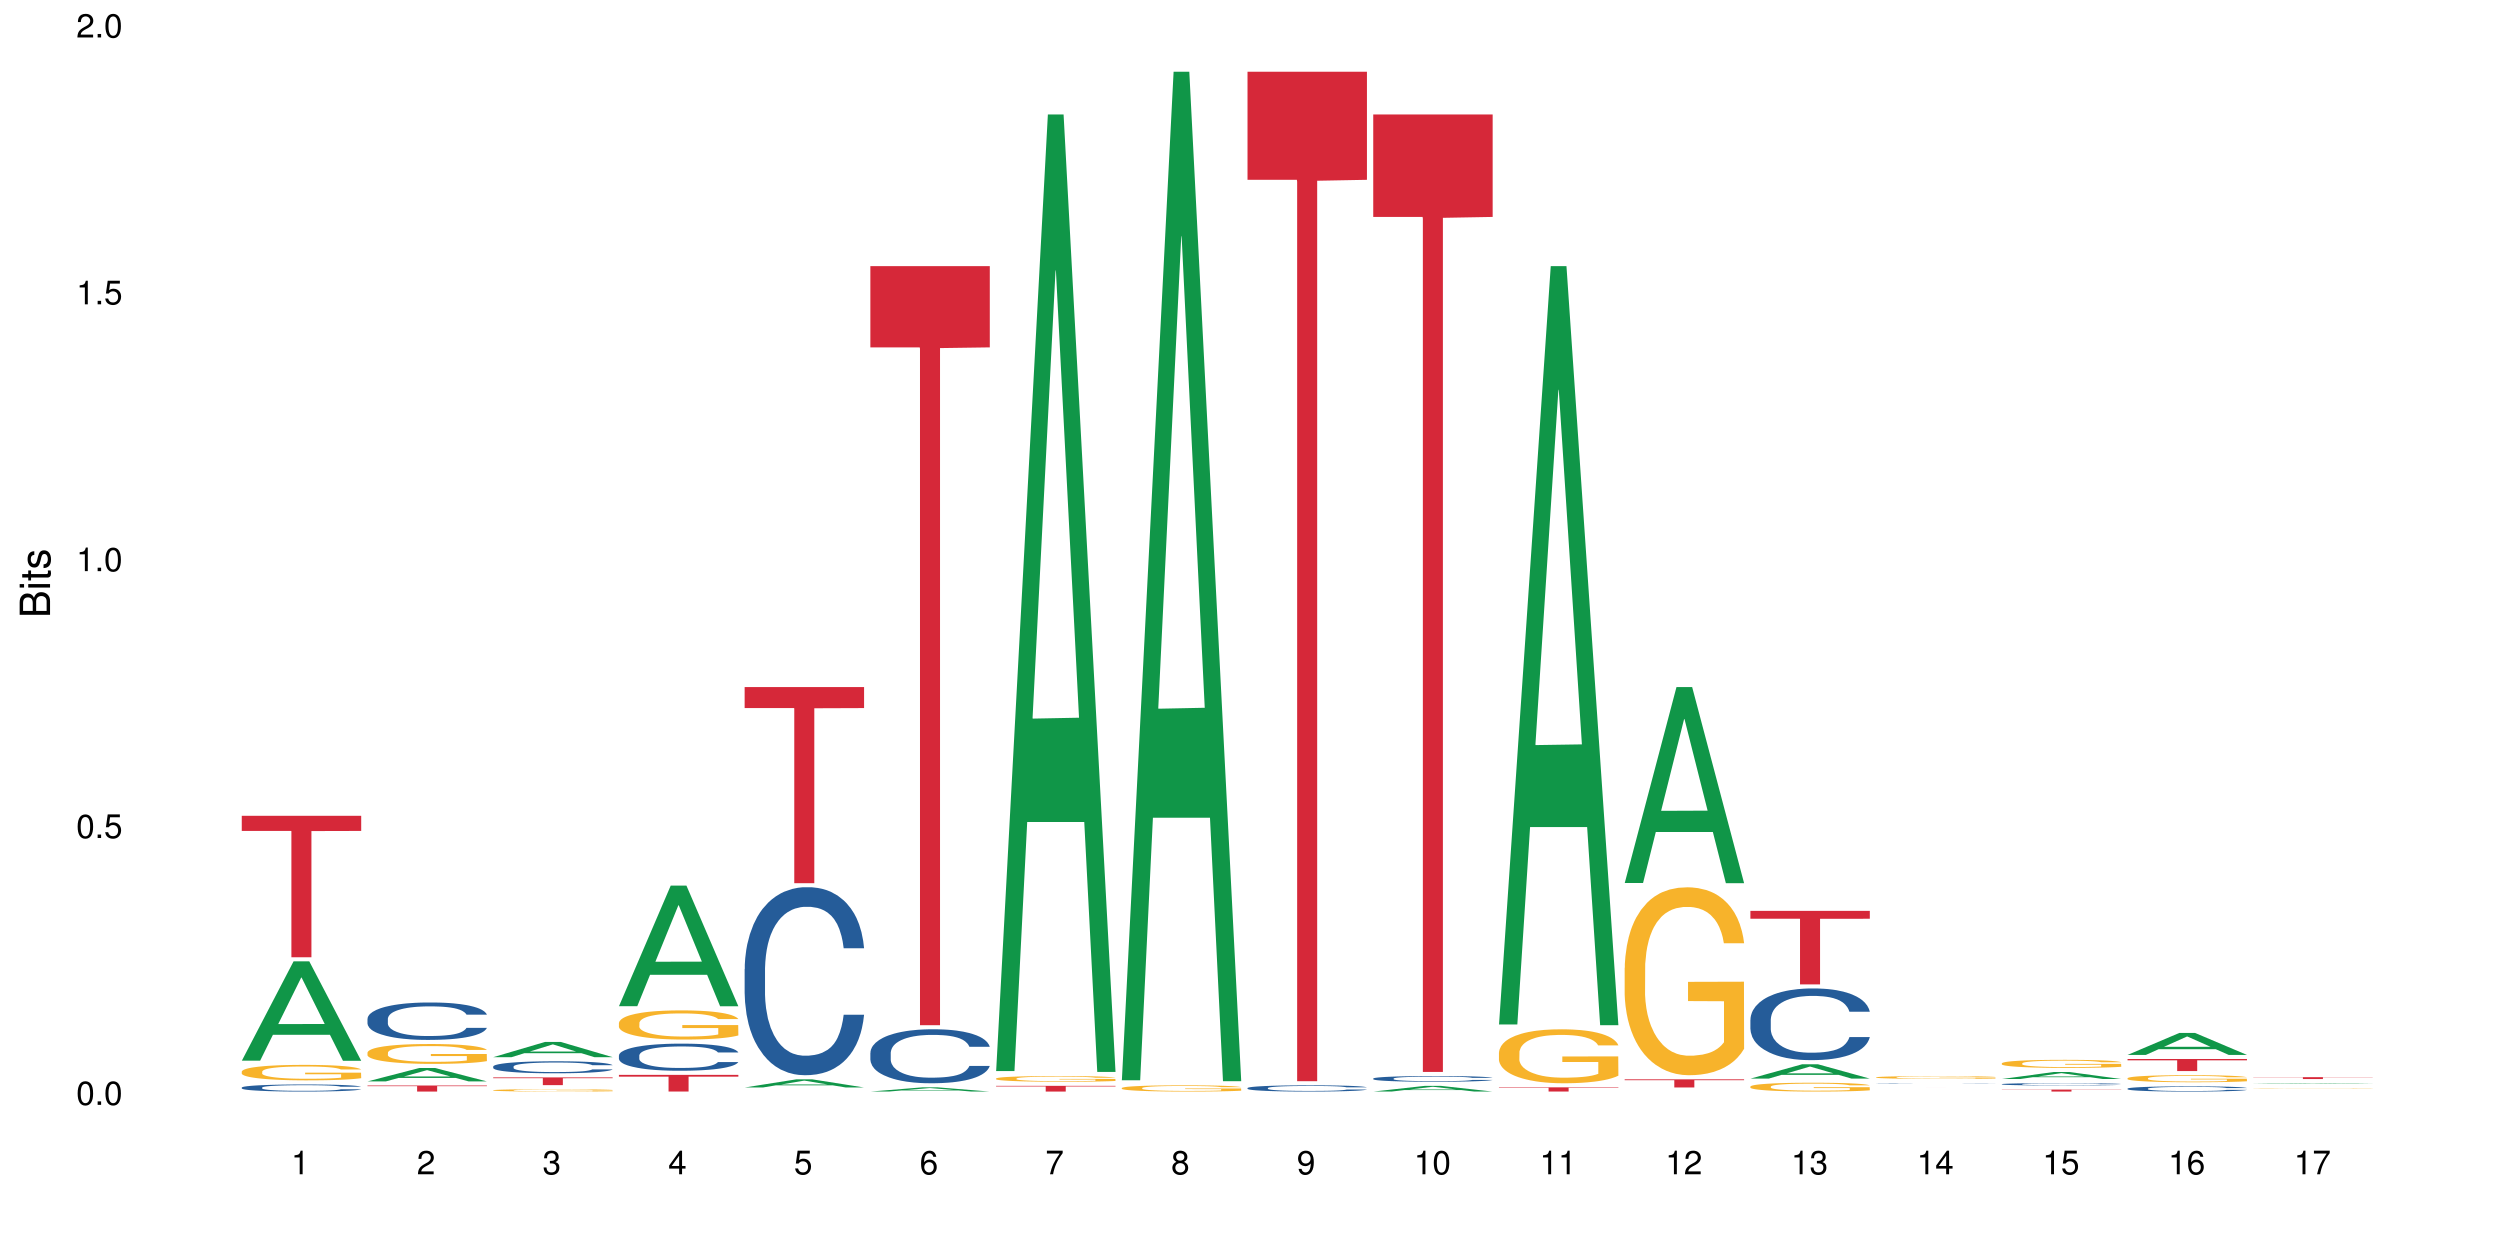 <?xml version="1.0" encoding="UTF-8"?>
<svg xmlns="http://www.w3.org/2000/svg" xmlns:xlink="http://www.w3.org/1999/xlink" width="720pt" height="360pt" viewBox="0 0 720 360" version="1.1">
<defs>
<g>
<symbol overflow="visible" id="glyph0-0">
<path style="stroke:none;" d=""/>
</symbol>
<symbol overflow="visible" id="glyph0-1">
<path style="stroke:none;" d="M 2.641 -6.797 C 2 -6.797 1.422 -6.531 1.078 -6.047 C 0.641 -5.453 0.406 -4.547 0.406 -3.297 C 0.406 -1 1.188 0.219 2.641 0.219 C 4.078 0.219 4.859 -1 4.859 -3.234 C 4.859 -4.562 4.656 -5.438 4.203 -6.047 C 3.844 -6.531 3.281 -6.797 2.641 -6.797 Z M 2.641 -6.047 C 3.547 -6.047 4 -5.125 4 -3.312 C 4 -1.375 3.562 -0.484 2.625 -0.484 C 1.734 -0.484 1.281 -1.422 1.281 -3.281 C 1.281 -5.141 1.734 -6.047 2.641 -6.047 Z M 2.641 -6.047 "/>
</symbol>
<symbol overflow="visible" id="glyph0-2">
<path style="stroke:none;" d="M 1.828 -1 L 0.828 -1 L 0.828 0 L 1.828 0 Z M 1.828 -1 "/>
</symbol>
<symbol overflow="visible" id="glyph0-3">
<path style="stroke:none;" d="M 4.562 -6.797 L 1.062 -6.797 L 0.547 -3.094 L 1.328 -3.094 C 1.719 -3.562 2.047 -3.734 2.578 -3.734 C 3.484 -3.734 4.062 -3.109 4.062 -2.094 C 4.062 -1.125 3.484 -0.531 2.578 -0.531 C 1.828 -0.531 1.375 -0.906 1.188 -1.672 L 0.328 -1.672 C 0.453 -1.109 0.547 -0.844 0.75 -0.594 C 1.125 -0.078 1.828 0.219 2.594 0.219 C 3.969 0.219 4.922 -0.781 4.922 -2.219 C 4.922 -3.562 4.031 -4.484 2.719 -4.484 C 2.25 -4.484 1.859 -4.359 1.469 -4.062 L 1.734 -5.969 L 4.562 -5.969 Z M 4.562 -6.797 "/>
</symbol>
<symbol overflow="visible" id="glyph0-4">
<path style="stroke:none;" d="M 2.484 -4.844 L 2.484 0 L 3.328 0 L 3.328 -6.797 L 2.766 -6.797 C 2.469 -5.75 2.281 -5.609 0.984 -5.453 L 0.984 -4.844 Z M 2.484 -4.844 "/>
</symbol>
<symbol overflow="visible" id="glyph0-5">
<path style="stroke:none;" d="M 4.859 -0.828 L 1.281 -0.828 C 1.359 -1.391 1.672 -1.75 2.5 -2.234 L 3.469 -2.75 C 4.406 -3.266 4.906 -3.969 4.906 -4.812 C 4.906 -5.375 4.672 -5.906 4.266 -6.266 C 3.859 -6.625 3.375 -6.797 2.719 -6.797 C 1.859 -6.797 1.219 -6.5 0.844 -5.922 C 0.609 -5.562 0.5 -5.125 0.484 -4.438 L 1.328 -4.438 C 1.359 -4.906 1.406 -5.188 1.531 -5.406 C 1.75 -5.812 2.188 -6.062 2.703 -6.062 C 3.469 -6.062 4.031 -5.516 4.031 -4.781 C 4.031 -4.25 3.719 -3.797 3.125 -3.438 L 2.234 -2.938 C 0.812 -2.141 0.406 -1.5 0.328 0 L 4.859 0 Z M 4.859 -0.828 "/>
</symbol>
<symbol overflow="visible" id="glyph0-6">
<path style="stroke:none;" d="M 2.125 -3.125 L 2.578 -3.125 C 3.516 -3.125 3.984 -2.703 3.984 -1.891 C 3.984 -1.031 3.469 -0.531 2.578 -0.531 C 1.656 -0.531 1.203 -0.984 1.156 -1.969 L 0.312 -1.969 C 0.344 -1.422 0.438 -1.078 0.609 -0.766 C 0.953 -0.109 1.625 0.219 2.547 0.219 C 3.953 0.219 4.859 -0.609 4.859 -1.906 C 4.859 -2.766 4.516 -3.25 3.703 -3.516 C 4.344 -3.766 4.656 -4.25 4.656 -4.938 C 4.656 -6.109 3.875 -6.797 2.578 -6.797 C 1.203 -6.797 0.484 -6.047 0.453 -4.609 L 1.297 -4.609 C 1.312 -5.016 1.344 -5.25 1.453 -5.453 C 1.641 -5.828 2.062 -6.062 2.594 -6.062 C 3.344 -6.062 3.797 -5.625 3.797 -4.906 C 3.797 -4.422 3.609 -4.141 3.25 -3.984 C 3.016 -3.891 2.719 -3.844 2.125 -3.844 Z M 2.125 -3.125 "/>
</symbol>
<symbol overflow="visible" id="glyph0-7">
<path style="stroke:none;" d="M 3.141 -1.625 L 3.141 0 L 3.984 0 L 3.984 -1.625 L 4.984 -1.625 L 4.984 -2.391 L 3.984 -2.391 L 3.984 -6.797 L 3.359 -6.797 L 0.266 -2.516 L 0.266 -1.625 Z M 3.141 -2.391 L 1 -2.391 L 3.141 -5.359 Z M 3.141 -2.391 "/>
</symbol>
<symbol overflow="visible" id="glyph0-8">
<path style="stroke:none;" d="M 4.781 -5.031 C 4.609 -6.141 3.891 -6.797 2.844 -6.797 C 2.094 -6.797 1.422 -6.438 1.031 -5.828 C 0.609 -5.172 0.406 -4.344 0.406 -3.094 C 0.406 -1.953 0.578 -1.234 0.984 -0.625 C 1.359 -0.078 1.953 0.219 2.703 0.219 C 3.984 0.219 4.922 -0.734 4.922 -2.078 C 4.922 -3.344 4.062 -4.234 2.844 -4.234 C 2.172 -4.234 1.641 -3.969 1.281 -3.469 C 1.281 -5.125 1.828 -6.047 2.797 -6.047 C 3.391 -6.047 3.797 -5.672 3.938 -5.031 Z M 2.734 -3.484 C 3.547 -3.484 4.062 -2.922 4.062 -2 C 4.062 -1.156 3.484 -0.531 2.703 -0.531 C 1.922 -0.531 1.328 -1.188 1.328 -2.047 C 1.328 -2.891 1.906 -3.484 2.734 -3.484 Z M 2.734 -3.484 "/>
</symbol>
<symbol overflow="visible" id="glyph0-9">
<path style="stroke:none;" d="M 4.984 -6.797 L 0.438 -6.797 L 0.438 -5.969 L 4.109 -5.969 C 2.5 -3.656 1.828 -2.234 1.328 0 L 2.219 0 C 2.594 -2.172 3.453 -4.047 4.984 -6.094 Z M 4.984 -6.797 "/>
</symbol>
<symbol overflow="visible" id="glyph0-10">
<path style="stroke:none;" d="M 3.75 -3.578 C 4.453 -4 4.688 -4.344 4.688 -4.984 C 4.688 -6.047 3.844 -6.797 2.641 -6.797 C 1.438 -6.797 0.594 -6.047 0.594 -4.984 C 0.594 -4.359 0.828 -4.016 1.516 -3.578 C 0.734 -3.203 0.359 -2.641 0.359 -1.891 C 0.359 -0.641 1.297 0.219 2.641 0.219 C 3.984 0.219 4.922 -0.641 4.922 -1.875 C 4.922 -2.641 4.531 -3.203 3.75 -3.578 Z M 2.641 -6.047 C 3.359 -6.047 3.812 -5.625 3.812 -4.969 C 3.812 -4.344 3.344 -3.922 2.641 -3.922 C 1.922 -3.922 1.453 -4.344 1.453 -4.984 C 1.453 -5.625 1.922 -6.047 2.641 -6.047 Z M 2.641 -3.203 C 3.484 -3.203 4.062 -2.672 4.062 -1.875 C 4.062 -1.062 3.484 -0.531 2.625 -0.531 C 1.797 -0.531 1.219 -1.078 1.219 -1.875 C 1.219 -2.672 1.797 -3.203 2.641 -3.203 Z M 2.641 -3.203 "/>
</symbol>
<symbol overflow="visible" id="glyph0-11">
<path style="stroke:none;" d="M 0.516 -1.547 C 0.672 -0.438 1.406 0.219 2.438 0.219 C 3.188 0.219 3.859 -0.141 4.266 -0.75 C 4.688 -1.406 4.891 -2.25 4.891 -3.484 C 4.891 -4.625 4.703 -5.359 4.312 -5.953 C 3.938 -6.5 3.344 -6.797 2.594 -6.797 C 1.297 -6.797 0.359 -5.844 0.359 -4.516 C 0.359 -3.25 1.234 -2.344 2.453 -2.344 C 3.094 -2.344 3.562 -2.578 4.016 -3.109 C 4 -1.453 3.469 -0.531 2.5 -0.531 C 1.906 -0.531 1.484 -0.906 1.359 -1.547 Z M 2.578 -6.062 C 3.375 -6.062 3.969 -5.406 3.969 -4.531 C 3.969 -3.688 3.375 -3.094 2.547 -3.094 C 1.734 -3.094 1.234 -3.672 1.234 -4.578 C 1.234 -5.438 1.797 -6.062 2.578 -6.062 Z M 2.578 -6.062 "/>
</symbol>
<symbol overflow="visible" id="glyph1-0">
<path style="stroke:none;" d=""/>
</symbol>
<symbol overflow="visible" id="glyph1-1">
<path style="stroke:none;" d="M 0 -0.953 L 0 -4.891 C 0 -5.719 -0.234 -6.344 -0.734 -6.797 C -1.188 -7.234 -1.812 -7.469 -2.5 -7.469 C -3.547 -7.469 -4.188 -7 -4.625 -5.875 C -4.984 -6.672 -5.641 -7.094 -6.531 -7.094 C -7.156 -7.094 -7.734 -6.859 -8.141 -6.391 C -8.562 -5.938 -8.75 -5.344 -8.75 -4.5 L -8.75 -0.953 Z M -4.984 -2.062 L -7.766 -2.062 L -7.766 -4.219 C -7.766 -4.844 -7.688 -5.203 -7.453 -5.5 C -7.219 -5.812 -6.859 -5.969 -6.375 -5.969 C -5.906 -5.969 -5.531 -5.812 -5.297 -5.5 C -5.062 -5.203 -4.984 -4.844 -4.984 -4.219 Z M -0.984 -2.062 L -4 -2.062 L -4 -4.781 C -4 -5.328 -3.859 -5.688 -3.578 -5.953 C -3.297 -6.219 -2.922 -6.359 -2.484 -6.359 C -2.062 -6.359 -1.688 -6.219 -1.406 -5.953 C -1.109 -5.688 -0.984 -5.328 -0.984 -4.781 Z M -0.984 -2.062 "/>
</symbol>
<symbol overflow="visible" id="glyph1-2">
<path style="stroke:none;" d="M -6.281 -1.797 L -6.281 -0.797 L 0 -0.797 L 0 -1.797 Z M -8.75 -1.797 L -8.75 -0.797 L -7.484 -0.797 L -7.484 -1.797 Z M -8.75 -1.797 "/>
</symbol>
<symbol overflow="visible" id="glyph1-3">
<path style="stroke:none;" d="M -6.281 -3.047 L -6.281 -2.016 L -8.016 -2.016 L -8.016 -1.016 L -6.281 -1.016 L -6.281 -0.172 L -5.469 -0.172 L -5.469 -1.016 L -0.719 -1.016 C -0.078 -1.016 0.281 -1.453 0.281 -2.234 C 0.281 -2.469 0.25 -2.719 0.188 -3.047 L -0.641 -3.047 C -0.609 -2.922 -0.594 -2.766 -0.594 -2.562 C -0.594 -2.141 -0.719 -2.016 -1.156 -2.016 L -5.469 -2.016 L -5.469 -3.047 Z M -6.281 -3.047 "/>
</symbol>
<symbol overflow="visible" id="glyph1-4">
<path style="stroke:none;" d="M -4.531 -5.25 C -5.766 -5.25 -6.469 -4.422 -6.469 -2.969 C -6.469 -1.516 -5.719 -0.562 -4.547 -0.562 C -3.562 -0.562 -3.094 -1.062 -2.734 -2.562 L -2.516 -3.484 C -2.344 -4.188 -2.094 -4.469 -1.625 -4.469 C -1.047 -4.469 -0.641 -3.875 -0.641 -3 C -0.641 -2.453 -0.797 -2 -1.062 -1.75 C -1.25 -1.594 -1.422 -1.531 -1.875 -1.469 L -1.875 -0.406 C -0.422 -0.453 0.281 -1.266 0.281 -2.922 C 0.281 -4.5 -0.5 -5.516 -1.719 -5.516 C -2.656 -5.516 -3.172 -4.984 -3.469 -3.734 L -3.703 -2.766 C -3.891 -1.953 -4.156 -1.609 -4.594 -1.609 C -5.172 -1.609 -5.547 -2.125 -5.547 -2.938 C -5.547 -3.75 -5.203 -4.172 -4.531 -4.203 Z M -4.531 -5.25 "/>
</symbol>
</g>
</defs>
<g id="surface60664">
<rect x="0" y="0" width="720" height="360" style="fill:rgb(100%,100%,100%);fill-opacity:1;stroke:none;"/>
<path style=" stroke:none;fill-rule:nonzero;fill:rgb(6.275%,58.824%,28.235%);fill-opacity:1;" d="M 69.629 305.477 L 69.668 305.449 L 84.551 276.863 L 89.07 276.863 L 104.027 305.504 L 98.77 305.504 L 95.023 298.027 L 78.598 298.027 L 74.922 305.477 L 69.629 305.477 L 80.176 294.934 L 93.516 294.91 L 86.863 281.543 L 86.789 281.516 L 86.719 281.594 L 80.141 294.91 L 80.176 294.934 Z M 69.629 305.477 "/>
<path style=" stroke:none;fill-rule:nonzero;fill:rgb(14.51%,36.078%,60%);fill-opacity:1;" d="M 69.629 313.215 L 69.672 313.215 L 69.672 313.168 L 69.797 313.098 L 70.09 313.008 L 70.383 312.945 L 71.141 312.836 L 72.188 312.73 L 73.277 312.648 L 74.074 312.598 L 74.789 312.562 L 76.426 312.492 L 77.473 312.457 L 78.605 312.426 L 79.992 312.395 L 80.996 312.375 L 83.262 312.344 L 84.941 312.332 L 86.242 312.328 L 89.051 312.328 L 90.73 312.332 L 91.945 312.344 L 93.289 312.359 L 94.422 312.375 L 96.391 312.414 L 98.152 312.469 L 98.949 312.5 L 100.207 312.555 L 101.172 312.613 L 101.844 312.66 L 102.602 312.73 L 103.27 312.812 L 103.773 312.91 L 104.027 312.988 L 98.152 312.988 L 97.859 312.914 L 97.523 312.855 L 96.895 312.781 L 96.266 312.727 L 95.387 312.672 L 94.586 312.637 L 93.496 312.602 L 92.531 312.578 L 91.527 312.562 L 90.562 312.551 L 88.715 312.539 L 86.574 312.539 L 85.777 312.543 L 84.145 312.559 L 83.262 312.57 L 82.004 312.598 L 81.121 312.621 L 80.074 312.66 L 79.359 312.691 L 78.48 312.738 L 77.852 312.781 L 77.137 312.844 L 76.719 312.891 L 76.34 312.941 L 76.004 313.004 L 75.754 313.07 L 75.586 313.141 L 75.5 313.207 L 75.5 313.496 L 75.586 313.562 L 75.797 313.641 L 76.34 313.754 L 77.137 313.855 L 78.062 313.934 L 78.941 313.988 L 79.445 314.016 L 80.117 314.047 L 81.164 314.082 L 82.676 314.121 L 83.555 314.137 L 84.898 314.148 L 86.281 314.156 L 88.129 314.156 L 89.766 314.148 L 90.855 314.141 L 91.988 314.125 L 93.539 314.094 L 94.504 314.062 L 95.344 314.027 L 95.973 313.992 L 96.391 313.965 L 97.02 313.906 L 97.523 313.84 L 97.902 313.777 L 98.152 313.711 L 104.027 313.711 L 103.773 313.789 L 103.398 313.859 L 103.02 313.914 L 102.434 313.98 L 101.762 314.039 L 100.797 314.102 L 100 314.145 L 98.949 314.191 L 97.984 314.23 L 96.938 314.262 L 95.387 314.297 L 94.379 314.316 L 93.289 314.332 L 91.988 314.348 L 90.352 314.359 L 88.59 314.367 L 86.953 314.371 L 85.191 314.367 L 83.891 314.359 L 82.172 314.344 L 80.031 314.309 L 78.48 314.273 L 77.266 314.238 L 76.215 314.199 L 75.039 314.148 L 73.531 314.066 L 72.609 314.004 L 71.977 313.953 L 71.266 313.879 L 70.762 313.812 L 70.176 313.711 L 69.754 313.578 L 69.629 313.473 Z M 69.629 313.215 "/>
<path style=" stroke:none;fill-rule:nonzero;fill:rgb(96.863%,70.196%,16.863%);fill-opacity:1;" d="M 69.629 308.594 L 69.672 308.59 L 69.672 308.512 L 69.84 308.328 L 70.258 308.074 L 70.805 307.867 L 71.391 307.703 L 71.77 307.617 L 72.398 307.496 L 72.941 307.406 L 74.328 307.223 L 76.09 307.051 L 77.055 306.977 L 78.145 306.91 L 79.695 306.832 L 80.41 306.801 L 82.59 306.738 L 85.066 306.695 L 87.793 306.684 L 89.051 306.688 L 90.77 306.703 L 93.121 306.75 L 94.461 306.789 L 95.512 306.832 L 96.602 306.883 L 97.945 306.965 L 99.203 307.062 L 100.207 307.16 L 101.215 307.285 L 102.055 307.414 L 102.766 307.555 L 103.398 307.727 L 103.773 307.871 L 104.027 308.012 L 98.195 308.012 L 97.859 307.871 L 97.48 307.762 L 96.852 307.625 L 96.223 307.527 L 95.594 307.449 L 94.422 307.344 L 93.414 307.277 L 92.156 307.223 L 90.938 307.184 L 89.555 307.16 L 88.715 307.152 L 86.492 307.152 L 84.48 307.18 L 83.305 307.215 L 82.465 307.246 L 81.289 307.309 L 80.578 307.355 L 80.156 307.391 L 78.898 307.516 L 78.062 307.629 L 77.598 307.707 L 77.012 307.828 L 76.594 307.938 L 76.133 308.102 L 75.879 308.227 L 75.543 308.5 L 75.5 309.234 L 75.629 309.391 L 75.879 309.559 L 76.215 309.703 L 76.719 309.859 L 77.223 309.977 L 78.102 310.137 L 78.859 310.242 L 79.445 310.312 L 80.578 310.422 L 81.039 310.457 L 82.129 310.531 L 83.262 310.59 L 84.645 310.637 L 85.695 310.66 L 87.371 310.684 L 89.512 310.684 L 92.027 310.656 L 93.625 310.625 L 94.715 310.594 L 95.426 310.562 L 96.309 310.52 L 96.938 310.477 L 97.523 310.434 L 98.238 310.363 L 98.238 309.391 L 87.875 309.387 L 87.875 308.93 L 103.984 308.926 L 104.027 310.52 L 103.145 310.629 L 102.055 310.734 L 101.004 310.816 L 99.914 310.887 L 98.363 310.965 L 97.105 311.012 L 95.176 311.07 L 93.414 311.105 L 91.566 311.129 L 89.934 311.141 L 88.004 311.148 L 86.281 311.137 L 84.438 311.113 L 82.969 311.082 L 81.625 311.039 L 80.285 310.988 L 78.605 310.902 L 77.516 310.832 L 76.383 310.746 L 75.25 310.645 L 74.242 310.535 L 73.574 310.449 L 72.902 310.352 L 72.188 310.23 L 71.516 310.09 L 71.012 309.965 L 70.551 309.82 L 70.215 309.688 L 69.883 309.504 L 69.715 309.359 L 69.629 309.23 Z M 69.629 308.594 "/>
<path style=" stroke:none;fill-rule:nonzero;fill:rgb(83.922%,15.686%,22.353%);fill-opacity:1;" d="M 69.629 234.949 L 104.027 234.949 L 104.027 239.309 L 89.691 239.348 L 89.691 275.684 L 83.922 275.684 L 83.922 239.387 L 83.84 239.309 L 69.629 239.309 Z M 69.629 234.949 "/>
<path style=" stroke:none;fill-rule:nonzero;fill:rgb(6.275%,58.824%,28.235%);fill-opacity:1;" d="M 105.836 311.445 L 105.871 311.441 L 120.758 307.582 L 125.277 307.582 L 140.234 311.449 L 134.977 311.449 L 131.23 310.438 L 114.805 310.438 L 111.129 311.445 L 105.836 311.445 L 116.383 310.02 L 129.723 310.02 L 123.07 308.215 L 122.996 308.211 L 122.926 308.219 L 116.348 310.02 L 116.383 310.02 Z M 105.836 311.445 "/>
<path style=" stroke:none;fill-rule:nonzero;fill:rgb(14.51%,36.078%,60%);fill-opacity:1;" d="M 105.836 293.41 L 105.879 293.398 L 105.879 293.164 L 106.004 292.789 L 106.297 292.316 L 106.59 291.992 L 107.348 291.41 L 108.395 290.848 L 109.484 290.414 L 110.281 290.16 L 110.996 289.961 L 112.633 289.598 L 113.68 289.41 L 114.812 289.242 L 116.195 289.074 L 117.203 288.977 L 119.469 288.82 L 121.148 288.75 L 122.449 288.723 L 125.258 288.723 L 126.938 288.762 L 128.152 288.809 L 129.496 288.887 L 130.629 288.977 L 132.598 289.195 L 134.359 289.469 L 135.156 289.625 L 136.414 289.934 L 137.379 290.227 L 138.051 290.484 L 138.809 290.848 L 139.477 291.293 L 139.98 291.793 L 140.234 292.219 L 134.359 292.219 L 134.066 291.824 L 133.73 291.52 L 133.102 291.113 L 132.473 290.828 L 131.59 290.543 L 130.793 290.355 L 129.703 290.168 L 128.738 290.051 L 127.734 289.961 L 126.77 289.902 L 124.922 289.844 L 122.781 289.844 L 121.984 289.863 L 120.352 289.941 L 119.469 290.012 L 118.211 290.148 L 117.328 290.277 L 116.281 290.473 L 115.566 290.641 L 114.688 290.898 L 114.059 291.125 L 113.344 291.449 L 112.926 291.695 L 112.547 291.969 L 112.211 292.297 L 111.961 292.641 L 111.793 293.004 L 111.707 293.359 L 111.707 294.887 L 111.793 295.242 L 112.004 295.652 L 112.547 296.254 L 113.344 296.777 L 114.27 297.191 L 115.148 297.484 L 115.652 297.625 L 116.324 297.781 L 117.371 297.977 L 118.883 298.176 L 119.762 298.254 L 121.105 298.332 L 122.488 298.371 L 124.336 298.371 L 125.973 298.332 L 127.062 298.285 L 128.195 298.203 L 129.746 298.039 L 130.711 297.879 L 131.551 297.691 L 132.18 297.504 L 132.598 297.348 L 133.227 297.043 L 133.73 296.707 L 134.109 296.363 L 134.359 296.027 L 140.234 296.027 L 139.98 296.422 L 139.605 296.805 L 139.227 297.094 L 138.641 297.438 L 137.969 297.742 L 137.004 298.086 L 136.207 298.312 L 135.156 298.559 L 134.191 298.746 L 133.145 298.914 L 131.59 299.109 L 130.586 299.211 L 129.496 299.297 L 128.195 299.375 L 126.559 299.445 L 124.797 299.484 L 123.16 299.496 L 121.398 299.477 L 120.098 299.438 L 118.379 299.348 L 116.238 299.168 L 114.688 298.984 L 113.469 298.797 L 112.422 298.598 L 111.246 298.332 L 109.738 297.898 L 108.816 297.566 L 108.184 297.289 L 107.473 296.906 L 106.969 296.559 L 106.383 296.008 L 105.961 295.309 L 105.836 294.77 Z M 105.836 293.41 "/>
<path style=" stroke:none;fill-rule:nonzero;fill:rgb(96.863%,70.196%,16.863%);fill-opacity:1;" d="M 105.836 303.129 L 105.879 303.121 L 105.879 303.016 L 106.047 302.781 L 106.465 302.457 L 107.012 302.191 L 107.598 301.98 L 107.977 301.871 L 108.605 301.715 L 109.148 301.602 L 110.535 301.363 L 112.297 301.145 L 113.262 301.051 L 114.352 300.961 L 115.902 300.863 L 116.617 300.824 L 118.797 300.742 L 121.273 300.691 L 124 300.676 L 125.258 300.68 L 126.977 300.699 L 129.328 300.758 L 130.668 300.809 L 131.719 300.863 L 132.809 300.93 L 134.152 301.035 L 135.41 301.16 L 136.414 301.285 L 137.422 301.441 L 138.262 301.609 L 138.973 301.793 L 139.605 302.012 L 139.98 302.195 L 140.234 302.379 L 134.402 302.379 L 134.066 302.195 L 133.688 302.055 L 133.059 301.883 L 132.43 301.758 L 131.801 301.656 L 130.629 301.523 L 129.621 301.438 L 128.363 301.363 L 127.145 301.316 L 125.762 301.285 L 124.922 301.277 L 122.699 301.277 L 120.688 301.312 L 119.512 301.355 L 118.672 301.395 L 117.496 301.477 L 116.785 301.539 L 116.363 301.578 L 115.105 301.742 L 114.27 301.887 L 113.805 301.988 L 113.219 302.145 L 112.801 302.285 L 112.34 302.496 L 112.086 302.652 L 111.75 303.008 L 111.707 303.949 L 111.836 304.148 L 112.086 304.363 L 112.422 304.551 L 112.926 304.75 L 113.43 304.902 L 114.309 305.105 L 115.066 305.242 L 115.652 305.328 L 116.785 305.469 L 117.246 305.52 L 118.336 305.613 L 119.469 305.684 L 120.852 305.746 L 121.902 305.777 L 123.578 305.805 L 125.719 305.805 L 128.234 305.773 L 129.828 305.73 L 130.922 305.691 L 131.633 305.652 L 132.516 305.598 L 133.145 305.543 L 133.73 305.484 L 134.445 305.398 L 134.445 304.148 L 124.082 304.141 L 124.082 303.555 L 140.191 303.551 L 140.234 305.598 L 139.352 305.738 L 138.262 305.875 L 137.211 305.977 L 136.121 306.066 L 134.57 306.168 L 133.312 306.23 L 131.383 306.301 L 129.621 306.348 L 127.773 306.379 L 126.137 306.395 L 124.211 306.402 L 122.488 306.391 L 120.645 306.359 L 119.176 306.316 L 117.832 306.266 L 116.492 306.199 L 114.812 306.086 L 113.723 306 L 112.59 305.891 L 111.457 305.758 L 110.449 305.617 L 109.781 305.508 L 109.109 305.383 L 108.395 305.227 L 107.723 305.047 L 107.219 304.883 L 106.758 304.703 L 106.422 304.527 L 106.09 304.293 L 105.922 304.105 L 105.836 303.941 Z M 105.836 303.129 "/>
<path style=" stroke:none;fill-rule:nonzero;fill:rgb(83.922%,15.686%,22.353%);fill-opacity:1;" d="M 105.836 312.629 L 140.234 312.629 L 140.234 312.816 L 125.898 312.816 L 125.898 314.371 L 120.129 314.371 L 120.129 312.816 L 105.836 312.816 Z M 105.836 312.629 "/>
<path style=" stroke:none;fill-rule:nonzero;fill:rgb(6.275%,58.824%,28.235%);fill-opacity:1;" d="M 142.043 304.465 L 142.078 304.461 L 156.965 300.078 L 161.484 300.078 L 176.441 304.469 L 171.184 304.469 L 167.438 303.324 L 151.012 303.324 L 147.336 304.465 L 142.043 304.465 L 152.59 302.848 L 165.93 302.844 L 159.277 300.797 L 159.203 300.793 L 159.133 300.805 L 152.555 302.844 L 152.59 302.848 Z M 142.043 304.465 "/>
<path style=" stroke:none;fill-rule:nonzero;fill:rgb(14.51%,36.078%,60%);fill-opacity:1;" d="M 142.043 307.156 L 142.086 307.152 L 142.086 307.074 L 142.211 306.957 L 142.504 306.805 L 142.797 306.699 L 143.555 306.512 L 144.602 306.332 L 145.691 306.191 L 146.488 306.109 L 147.203 306.047 L 148.84 305.93 L 149.887 305.871 L 151.02 305.816 L 152.402 305.762 L 153.41 305.73 L 155.676 305.68 L 157.355 305.66 L 158.652 305.648 L 161.465 305.648 L 163.145 305.66 L 164.359 305.676 L 165.703 305.703 L 166.832 305.73 L 168.805 305.801 L 170.566 305.891 L 171.363 305.941 L 172.621 306.039 L 173.586 306.133 L 174.258 306.215 L 175.012 306.332 L 175.684 306.477 L 176.188 306.637 L 176.441 306.773 L 170.566 306.773 L 170.273 306.645 L 169.938 306.547 L 169.309 306.418 L 168.68 306.324 L 167.797 306.234 L 167 306.176 L 165.91 306.113 L 164.945 306.074 L 163.941 306.047 L 162.977 306.027 L 161.129 306.008 L 158.988 306.008 L 158.191 306.016 L 156.559 306.043 L 155.676 306.062 L 154.418 306.109 L 153.535 306.148 L 152.488 306.211 L 151.773 306.266 L 150.895 306.348 L 150.266 306.422 L 149.551 306.523 L 149.133 306.605 L 148.754 306.691 L 148.418 306.797 L 148.168 306.906 L 148 307.023 L 147.914 307.141 L 147.914 307.629 L 148 307.742 L 148.211 307.875 L 148.754 308.07 L 149.551 308.238 L 150.473 308.371 L 151.355 308.465 L 151.859 308.508 L 152.531 308.559 L 153.578 308.625 L 155.09 308.688 L 155.969 308.711 L 157.312 308.738 L 158.695 308.75 L 160.543 308.75 L 162.18 308.738 L 163.27 308.723 L 164.402 308.695 L 165.953 308.641 L 166.918 308.59 L 167.758 308.531 L 168.387 308.473 L 168.805 308.422 L 169.434 308.324 L 169.938 308.215 L 170.316 308.105 L 170.566 307.996 L 176.441 307.996 L 176.188 308.125 L 175.812 308.246 L 175.434 308.34 L 174.848 308.449 L 174.176 308.547 L 173.211 308.656 L 172.414 308.73 L 171.363 308.809 L 170.398 308.871 L 169.352 308.922 L 167.797 308.988 L 166.793 309.02 L 165.703 309.047 L 164.402 309.074 L 162.766 309.094 L 161.004 309.105 L 159.367 309.109 L 157.605 309.105 L 156.305 309.09 L 154.586 309.062 L 152.445 309.008 L 150.895 308.945 L 149.676 308.887 L 148.629 308.824 L 147.453 308.738 L 145.945 308.598 L 145.02 308.492 L 144.391 308.402 L 143.68 308.277 L 143.176 308.168 L 142.59 307.992 L 142.168 307.766 L 142.043 307.59 Z M 142.043 307.156 "/>
<path style=" stroke:none;fill-rule:nonzero;fill:rgb(96.863%,70.196%,16.863%);fill-opacity:1;" d="M 142.043 313.984 L 142.086 313.984 L 142.086 313.969 L 142.254 313.941 L 142.672 313.906 L 143.219 313.871 L 143.805 313.848 L 144.184 313.836 L 144.812 313.816 L 145.355 313.805 L 146.742 313.773 L 148.504 313.75 L 149.469 313.738 L 150.559 313.727 L 152.109 313.715 L 152.824 313.711 L 155.004 313.703 L 157.48 313.695 L 163.184 313.695 L 165.535 313.703 L 166.875 313.711 L 167.926 313.715 L 169.016 313.723 L 170.359 313.738 L 171.617 313.75 L 172.621 313.766 L 173.629 313.785 L 174.469 313.805 L 175.18 313.824 L 175.812 313.852 L 176.188 313.875 L 176.441 313.895 L 170.609 313.895 L 170.273 313.875 L 169.895 313.855 L 169.266 313.836 L 168.637 313.82 L 168.008 313.809 L 166.832 313.793 L 165.828 313.785 L 164.57 313.773 L 163.352 313.77 L 161.969 313.766 L 158.906 313.766 L 156.891 313.77 L 155.719 313.773 L 154.879 313.777 L 153.703 313.789 L 152.992 313.797 L 152.57 313.801 L 151.312 313.82 L 150.473 313.836 L 150.012 313.848 L 149.426 313.867 L 149.008 313.883 L 148.547 313.91 L 148.293 313.926 L 147.957 313.969 L 147.914 314.082 L 148.043 314.105 L 148.293 314.129 L 148.629 314.152 L 149.133 314.176 L 149.637 314.191 L 150.516 314.219 L 151.273 314.234 L 151.859 314.242 L 152.992 314.262 L 153.453 314.266 L 154.543 314.277 L 155.676 314.285 L 157.059 314.293 L 158.109 314.297 L 159.785 314.301 L 161.926 314.301 L 164.441 314.297 L 166.035 314.293 L 167.129 314.285 L 167.84 314.281 L 168.723 314.277 L 169.352 314.27 L 169.938 314.262 L 170.652 314.254 L 170.652 314.105 L 160.289 314.105 L 160.289 314.035 L 176.398 314.035 L 176.441 314.277 L 175.559 314.293 L 174.469 314.309 L 173.418 314.32 L 172.328 314.332 L 170.777 314.344 L 169.52 314.352 L 167.59 314.359 L 165.828 314.363 L 163.98 314.367 L 162.344 314.371 L 158.695 314.371 L 156.852 314.367 L 155.383 314.359 L 154.039 314.355 L 152.699 314.348 L 151.02 314.332 L 149.93 314.324 L 147.664 314.293 L 146.656 314.277 L 145.984 314.266 L 145.316 314.25 L 144.602 314.23 L 143.93 314.211 L 143.426 314.191 L 142.965 314.168 L 142.629 314.148 L 142.293 314.121 L 142.129 314.098 L 142.043 314.082 Z M 142.043 313.984 "/>
<path style=" stroke:none;fill-rule:nonzero;fill:rgb(83.922%,15.686%,22.353%);fill-opacity:1;" d="M 142.043 310.289 L 176.441 310.289 L 176.441 310.527 L 162.105 310.531 L 162.105 312.516 L 156.336 312.516 L 156.336 310.531 L 156.254 310.527 L 142.043 310.527 Z M 142.043 310.289 "/>
<path style=" stroke:none;fill-rule:nonzero;fill:rgb(6.275%,58.824%,28.235%);fill-opacity:1;" d="M 178.25 289.777 L 178.285 289.746 L 193.172 255.047 L 197.691 255.047 L 212.648 289.809 L 207.391 289.809 L 203.645 280.734 L 187.219 280.734 L 183.543 289.777 L 178.25 289.777 L 188.797 276.98 L 202.137 276.949 L 195.484 260.727 L 195.41 260.695 L 195.34 260.793 L 188.762 276.949 L 188.797 276.98 Z M 178.25 289.777 "/>
<path style=" stroke:none;fill-rule:nonzero;fill:rgb(14.51%,36.078%,60%);fill-opacity:1;" d="M 178.25 303.969 L 178.293 303.965 L 178.293 303.793 L 178.418 303.52 L 178.711 303.18 L 179.004 302.941 L 179.762 302.523 L 180.809 302.117 L 181.898 301.801 L 182.695 301.617 L 183.41 301.473 L 185.047 301.211 L 186.094 301.074 L 187.227 300.953 L 188.609 300.832 L 189.617 300.762 L 191.883 300.645 L 193.562 300.594 L 194.859 300.574 L 197.672 300.574 L 199.348 300.602 L 200.566 300.637 L 201.91 300.695 L 203.039 300.762 L 205.012 300.918 L 206.773 301.117 L 207.57 301.23 L 208.828 301.453 L 209.793 301.664 L 210.465 301.852 L 211.219 302.117 L 211.891 302.438 L 212.395 302.801 L 212.648 303.105 L 206.773 303.105 L 206.48 302.82 L 206.145 302.602 L 205.516 302.309 L 204.887 302.102 L 204.004 301.895 L 203.207 301.758 L 202.117 301.625 L 201.152 301.539 L 200.148 301.473 L 199.184 301.43 L 197.336 301.387 L 195.195 301.387 L 194.398 301.402 L 192.766 301.461 L 191.883 301.508 L 190.625 301.609 L 189.742 301.703 L 188.695 301.844 L 187.98 301.965 L 187.102 302.152 L 186.473 302.316 L 185.758 302.551 L 185.34 302.73 L 184.961 302.93 L 184.625 303.164 L 184.375 303.414 L 184.207 303.68 L 184.121 303.934 L 184.121 305.039 L 184.207 305.297 L 184.418 305.598 L 184.961 306.031 L 185.758 306.41 L 186.68 306.711 L 187.562 306.926 L 188.066 307.023 L 188.738 307.141 L 189.785 307.281 L 191.297 307.426 L 192.176 307.48 L 193.52 307.539 L 194.902 307.566 L 196.75 307.566 L 198.387 307.539 L 199.477 307.504 L 200.609 307.445 L 202.16 307.324 L 203.125 307.211 L 203.965 307.074 L 204.594 306.938 L 205.012 306.824 L 205.641 306.605 L 206.145 306.359 L 206.523 306.109 L 206.773 305.867 L 212.648 305.867 L 212.395 306.152 L 212.016 306.434 L 211.641 306.641 L 211.055 306.891 L 210.383 307.109 L 209.418 307.359 L 208.621 307.523 L 207.57 307.703 L 206.605 307.84 L 205.559 307.961 L 204.004 308.102 L 203 308.172 L 201.91 308.238 L 200.609 308.293 L 198.973 308.344 L 197.211 308.375 L 195.574 308.379 L 193.812 308.367 L 192.512 308.336 L 190.793 308.273 L 188.652 308.145 L 187.102 308.008 L 185.883 307.875 L 184.836 307.73 L 183.66 307.539 L 182.152 307.223 L 181.227 306.98 L 180.598 306.781 L 179.887 306.504 L 179.383 306.254 L 178.797 305.855 L 178.375 305.348 L 178.25 304.957 Z M 178.25 303.969 "/>
<path style=" stroke:none;fill-rule:nonzero;fill:rgb(96.863%,70.196%,16.863%);fill-opacity:1;" d="M 178.25 294.59 L 178.293 294.582 L 178.293 294.43 L 178.461 294.082 L 178.879 293.605 L 179.426 293.215 L 180.012 292.91 L 180.391 292.746 L 181.02 292.516 L 181.562 292.348 L 182.949 292.004 L 184.711 291.68 L 185.676 291.543 L 186.766 291.41 L 188.316 291.266 L 189.031 291.211 L 191.211 291.09 L 193.688 291.012 L 196.414 290.988 L 197.672 290.996 L 199.391 291.027 L 201.742 291.113 L 203.082 291.188 L 204.133 291.266 L 205.223 291.367 L 206.562 291.52 L 207.824 291.703 L 208.828 291.887 L 209.836 292.117 L 210.676 292.363 L 211.387 292.633 L 212.016 292.953 L 212.395 293.223 L 212.648 293.492 L 206.816 293.492 L 206.48 293.223 L 206.102 293.016 L 205.473 292.762 L 204.844 292.578 L 204.215 292.434 L 203.039 292.234 L 202.035 292.109 L 200.777 292.004 L 199.559 291.934 L 198.176 291.887 L 197.336 291.871 L 195.113 291.871 L 193.098 291.926 L 191.926 291.988 L 191.086 292.051 L 189.91 292.164 L 189.199 292.258 L 188.777 292.316 L 187.52 292.555 L 186.68 292.77 L 186.219 292.918 L 185.633 293.148 L 185.215 293.355 L 184.754 293.66 L 184.5 293.891 L 184.164 294.414 L 184.121 295.793 L 184.25 296.086 L 184.5 296.402 L 184.836 296.676 L 185.34 296.969 L 185.844 297.191 L 186.723 297.492 L 187.48 297.691 L 188.066 297.82 L 189.199 298.027 L 189.66 298.098 L 190.75 298.234 L 191.883 298.344 L 193.266 298.434 L 194.316 298.48 L 195.992 298.52 L 198.133 298.52 L 200.648 298.473 L 202.242 298.414 L 203.336 298.352 L 204.047 298.297 L 204.93 298.211 L 205.559 298.137 L 206.145 298.051 L 206.859 297.922 L 206.859 296.086 L 196.496 296.078 L 196.496 295.219 L 212.605 295.211 L 212.648 298.211 L 211.766 298.418 L 210.676 298.621 L 209.625 298.773 L 208.535 298.902 L 206.984 299.051 L 205.727 299.141 L 203.797 299.25 L 202.035 299.316 L 200.188 299.363 L 198.551 299.387 L 196.621 299.395 L 194.902 299.379 L 193.059 299.332 L 191.59 299.273 L 190.246 299.195 L 188.906 299.094 L 187.227 298.934 L 186.137 298.805 L 185.004 298.641 L 183.871 298.449 L 182.863 298.242 L 182.191 298.082 L 181.523 297.898 L 180.809 297.668 L 180.137 297.406 L 179.633 297.168 L 179.172 296.898 L 178.836 296.648 L 178.5 296.301 L 178.336 296.023 L 178.25 295.785 Z M 178.25 294.59 "/>
<path style=" stroke:none;fill-rule:nonzero;fill:rgb(83.922%,15.686%,22.353%);fill-opacity:1;" d="M 178.25 309.559 L 212.648 309.559 L 212.648 310.074 L 198.312 310.078 L 198.312 314.371 L 192.543 314.371 L 192.543 310.082 L 192.461 310.074 L 178.25 310.074 Z M 178.25 309.559 "/>
<path style=" stroke:none;fill-rule:nonzero;fill:rgb(6.275%,58.824%,28.235%);fill-opacity:1;" d="M 214.457 313.191 L 214.492 313.191 L 229.379 310.844 L 233.898 310.844 L 248.855 313.195 L 243.598 313.195 L 239.852 312.582 L 223.422 312.582 L 219.75 313.191 L 214.457 313.191 L 225.004 312.328 L 238.344 312.324 L 231.691 311.227 L 231.617 311.227 L 231.547 311.23 L 224.969 312.324 L 225.004 312.328 Z M 214.457 313.191 "/>
<path style=" stroke:none;fill-rule:nonzero;fill:rgb(14.51%,36.078%,60%);fill-opacity:1;" d="M 214.457 279.09 L 214.5 279.039 L 214.5 277.852 L 214.625 275.973 L 214.918 273.598 L 215.211 271.965 L 215.969 269.047 L 217.016 266.227 L 218.105 264.047 L 218.902 262.762 L 219.617 261.773 L 221.254 259.941 L 222.301 259.004 L 223.434 258.16 L 224.816 257.32 L 225.824 256.824 L 228.09 256.035 L 229.77 255.688 L 231.066 255.539 L 233.879 255.539 L 235.555 255.738 L 236.773 255.984 L 238.117 256.379 L 239.246 256.824 L 241.219 257.914 L 242.98 259.301 L 243.777 260.09 L 245.035 261.625 L 246 263.109 L 246.672 264.395 L 247.426 266.227 L 248.098 268.453 L 248.602 270.977 L 248.855 273.102 L 242.98 273.102 L 242.688 271.125 L 242.352 269.59 L 241.723 267.562 L 241.094 266.125 L 240.211 264.691 L 239.414 263.75 L 238.324 262.812 L 237.359 262.219 L 236.352 261.773 L 235.391 261.477 L 233.543 261.18 L 231.402 261.18 L 230.605 261.277 L 228.973 261.672 L 228.09 262.02 L 226.832 262.711 L 225.949 263.355 L 224.902 264.344 L 224.188 265.188 L 223.309 266.473 L 222.68 267.609 L 221.965 269.242 L 221.547 270.48 L 221.168 271.867 L 220.832 273.5 L 220.582 275.23 L 220.414 277.059 L 220.328 278.84 L 220.328 286.512 L 220.414 288.289 L 220.625 290.367 L 221.168 293.387 L 221.965 296.008 L 222.887 298.086 L 223.77 299.57 L 224.273 300.266 L 224.945 301.055 L 225.992 302.043 L 227.504 303.035 L 228.383 303.43 L 229.727 303.824 L 231.109 304.023 L 232.957 304.023 L 234.59 303.824 L 235.684 303.578 L 236.816 303.184 L 238.367 302.34 L 239.332 301.551 L 240.172 300.609 L 240.801 299.672 L 241.219 298.879 L 241.848 297.344 L 242.352 295.664 L 242.73 293.93 L 242.98 292.25 L 248.855 292.25 L 248.602 294.227 L 248.223 296.156 L 247.848 297.594 L 247.258 299.324 L 246.59 300.859 L 245.625 302.59 L 244.828 303.727 L 243.777 304.965 L 242.812 305.902 L 241.766 306.746 L 240.211 307.734 L 239.207 308.23 L 238.117 308.676 L 236.816 309.07 L 235.18 309.418 L 233.418 309.613 L 231.781 309.664 L 230.02 309.566 L 228.719 309.367 L 227 308.922 L 224.859 308.031 L 223.309 307.09 L 222.09 306.152 L 221.043 305.16 L 219.867 303.824 L 218.359 301.648 L 217.434 299.969 L 216.805 298.582 L 216.094 296.652 L 215.59 294.922 L 215.004 292.148 L 214.582 288.637 L 214.457 285.918 Z M 214.457 279.09 "/>
<path style=" stroke:none;fill-rule:nonzero;fill:rgb(83.922%,15.686%,22.353%);fill-opacity:1;" d="M 214.457 197.883 L 248.855 197.883 L 248.855 203.926 L 234.52 203.98 L 234.52 254.359 L 228.75 254.359 L 228.75 204.031 L 228.668 203.926 L 214.457 203.926 Z M 214.457 197.883 "/>
<path style=" stroke:none;fill-rule:nonzero;fill:rgb(6.275%,58.824%,28.235%);fill-opacity:1;" d="M 250.664 314.371 L 250.699 314.367 L 265.582 313.16 L 270.105 313.16 L 285.062 314.371 L 279.805 314.371 L 276.059 314.055 L 259.629 314.055 L 255.957 314.371 L 250.664 314.371 L 261.211 313.926 L 274.551 313.922 L 267.898 313.359 L 267.754 313.359 L 261.176 313.922 L 261.211 313.926 Z M 250.664 314.371 "/>
<path style=" stroke:none;fill-rule:nonzero;fill:rgb(14.51%,36.078%,60%);fill-opacity:1;" d="M 250.664 303.199 L 250.707 303.188 L 250.707 302.844 L 250.832 302.305 L 251.125 301.625 L 251.418 301.156 L 252.176 300.316 L 253.223 299.508 L 254.312 298.883 L 255.109 298.512 L 255.824 298.227 L 257.461 297.703 L 258.508 297.434 L 259.641 297.191 L 261.023 296.949 L 262.031 296.809 L 264.297 296.578 L 265.977 296.48 L 267.273 296.438 L 270.086 296.438 L 271.762 296.496 L 272.98 296.566 L 274.32 296.68 L 275.453 296.809 L 277.426 297.121 L 279.188 297.516 L 279.984 297.746 L 281.242 298.184 L 282.207 298.613 L 282.879 298.98 L 283.633 299.508 L 284.305 300.145 L 284.809 300.871 L 285.062 301.48 L 279.188 301.48 L 278.895 300.914 L 278.559 300.473 L 277.93 299.891 L 277.301 299.477 L 276.418 299.066 L 275.621 298.797 L 274.531 298.527 L 273.566 298.355 L 272.559 298.227 L 271.594 298.145 L 269.75 298.059 L 267.609 298.059 L 266.812 298.086 L 265.18 298.199 L 264.297 298.301 L 263.039 298.496 L 262.156 298.684 L 261.109 298.965 L 260.395 299.207 L 259.516 299.578 L 258.887 299.906 L 258.172 300.375 L 257.754 300.73 L 257.375 301.125 L 257.039 301.594 L 256.789 302.094 L 256.621 302.617 L 256.535 303.129 L 256.535 305.332 L 256.621 305.844 L 256.832 306.441 L 257.375 307.309 L 258.172 308.059 L 259.094 308.656 L 259.977 309.082 L 260.48 309.281 L 261.152 309.508 L 262.199 309.793 L 263.711 310.078 L 264.59 310.191 L 265.934 310.305 L 267.316 310.363 L 269.164 310.363 L 270.797 310.305 L 271.891 310.234 L 273.023 310.121 L 274.574 309.879 L 275.539 309.652 L 276.379 309.383 L 277.008 309.113 L 277.426 308.883 L 278.055 308.445 L 278.559 307.961 L 278.938 307.465 L 279.188 306.98 L 285.062 306.98 L 284.809 307.547 L 284.43 308.102 L 284.055 308.516 L 283.465 309.012 L 282.797 309.453 L 281.832 309.949 L 281.035 310.277 L 279.984 310.633 L 279.02 310.902 L 277.973 311.145 L 276.418 311.426 L 275.414 311.57 L 274.32 311.699 L 273.023 311.812 L 271.387 311.91 L 269.625 311.969 L 267.988 311.98 L 266.227 311.953 L 264.926 311.895 L 263.207 311.77 L 261.066 311.512 L 259.516 311.242 L 258.297 310.973 L 257.25 310.688 L 256.074 310.305 L 254.566 309.68 L 253.641 309.195 L 253.012 308.801 L 252.301 308.246 L 251.797 307.746 L 251.211 306.953 L 250.789 305.941 L 250.664 305.16 Z M 250.664 303.199 "/>
<path style=" stroke:none;fill-rule:nonzero;fill:rgb(83.922%,15.686%,22.353%);fill-opacity:1;" d="M 250.664 76.641 L 285.062 76.641 L 285.062 100.043 L 270.727 100.25 L 270.727 295.258 L 264.957 295.258 L 264.957 100.453 L 264.875 100.043 L 250.664 100.043 Z M 250.664 76.641 "/>
<path style=" stroke:none;fill-rule:nonzero;fill:rgb(6.275%,58.824%,28.235%);fill-opacity:1;" d="M 286.871 308.461 L 286.906 308.199 L 301.789 32.957 L 306.312 32.957 L 321.27 308.719 L 316.012 308.719 L 312.266 236.734 L 295.836 236.734 L 292.164 308.461 L 286.871 308.461 L 297.418 206.957 L 310.758 206.699 L 304.105 78.012 L 304.031 77.75 L 303.961 78.527 L 297.383 206.699 L 297.418 206.957 Z M 286.871 308.461 "/>
<path style=" stroke:none;fill-rule:nonzero;fill:rgb(96.863%,70.196%,16.863%);fill-opacity:1;" d="M 286.871 310.602 L 286.914 310.602 L 286.914 310.57 L 287.082 310.504 L 287.5 310.41 L 288.047 310.336 L 288.633 310.273 L 289.012 310.242 L 289.641 310.199 L 290.184 310.164 L 291.57 310.098 L 293.332 310.035 L 294.297 310.008 L 295.387 309.98 L 296.938 309.953 L 297.652 309.941 L 299.832 309.918 L 302.309 309.902 L 305.035 309.898 L 306.293 309.898 L 308.012 309.906 L 310.363 309.922 L 311.703 309.938 L 312.754 309.953 L 313.844 309.973 L 315.184 310.004 L 316.445 310.039 L 317.449 310.074 L 318.457 310.121 L 319.297 310.168 L 320.008 310.219 L 320.637 310.285 L 321.016 310.336 L 321.27 310.387 L 315.438 310.387 L 315.102 310.336 L 314.723 310.297 L 314.094 310.246 L 313.465 310.211 L 312.836 310.18 L 311.66 310.141 L 310.656 310.117 L 309.398 310.098 L 308.18 310.082 L 306.797 310.074 L 305.957 310.07 L 303.734 310.07 L 301.719 310.082 L 300.547 310.094 L 299.707 310.105 L 298.531 310.129 L 297.82 310.145 L 297.398 310.16 L 296.141 310.203 L 295.301 310.246 L 294.84 310.277 L 294.254 310.32 L 293.836 310.363 L 293.371 310.422 L 293.121 310.465 L 292.785 310.57 L 292.742 310.84 L 292.871 310.898 L 293.121 310.957 L 293.457 311.012 L 293.961 311.07 L 294.465 311.113 L 295.344 311.172 L 296.098 311.211 L 296.688 311.238 L 297.82 311.277 L 298.281 311.289 L 299.371 311.316 L 300.504 311.34 L 301.887 311.355 L 302.938 311.367 L 304.613 311.375 L 306.754 311.375 L 309.27 311.363 L 310.863 311.352 L 311.957 311.34 L 312.668 311.328 L 313.551 311.312 L 314.18 311.297 L 314.766 311.281 L 315.48 311.258 L 315.48 310.898 L 305.117 310.895 L 305.117 310.727 L 321.227 310.727 L 321.27 311.312 L 320.387 311.355 L 319.297 311.395 L 318.246 311.422 L 317.156 311.449 L 315.605 311.477 L 314.348 311.496 L 312.418 311.516 L 310.656 311.531 L 308.809 311.539 L 307.172 311.543 L 303.523 311.543 L 301.68 311.531 L 300.211 311.52 L 298.867 311.504 L 297.527 311.484 L 295.848 311.453 L 294.758 311.43 L 293.625 311.398 L 292.492 311.359 L 291.484 311.32 L 290.812 311.289 L 290.145 311.25 L 289.43 311.207 L 288.758 311.156 L 288.254 311.109 L 287.793 311.055 L 287.457 311.008 L 287.121 310.938 L 286.953 310.883 L 286.871 310.84 Z M 286.871 310.602 "/>
<path style=" stroke:none;fill-rule:nonzero;fill:rgb(83.922%,15.686%,22.353%);fill-opacity:1;" d="M 286.871 312.723 L 321.27 312.723 L 321.27 312.902 L 306.934 312.902 L 306.934 314.371 L 301.164 314.371 L 301.164 312.902 L 286.871 312.902 Z M 286.871 312.723 "/>
<path style=" stroke:none;fill-rule:nonzero;fill:rgb(6.275%,58.824%,28.235%);fill-opacity:1;" d="M 323.078 311.117 L 323.113 310.848 L 337.996 20.664 L 342.52 20.664 L 357.473 311.391 L 352.219 311.391 L 348.473 235.504 L 332.043 235.504 L 328.371 311.117 L 323.078 311.117 L 333.625 204.109 L 346.965 203.836 L 340.312 68.164 L 340.238 67.891 L 340.164 68.707 L 333.59 203.836 L 333.625 204.109 Z M 323.078 311.117 "/>
<path style=" stroke:none;fill-rule:nonzero;fill:rgb(96.863%,70.196%,16.863%);fill-opacity:1;" d="M 323.078 313.344 L 323.121 313.34 L 323.121 313.309 L 323.289 313.234 L 323.707 313.133 L 324.254 313.047 L 324.84 312.98 L 325.219 312.949 L 325.848 312.898 L 326.391 312.863 L 327.777 312.789 L 329.539 312.719 L 330.504 312.691 L 331.594 312.66 L 333.145 312.629 L 333.859 312.621 L 336.039 312.594 L 338.516 312.578 L 341.242 312.57 L 342.5 312.574 L 344.219 312.578 L 346.566 312.598 L 347.91 312.613 L 348.961 312.629 L 350.051 312.652 L 351.391 312.684 L 352.652 312.723 L 353.656 312.766 L 354.664 312.812 L 355.504 312.867 L 356.215 312.922 L 356.844 312.992 L 357.223 313.051 L 357.473 313.105 L 351.645 313.105 L 351.309 313.051 L 350.93 313.004 L 350.301 312.949 L 349.672 312.91 L 349.043 312.879 L 347.867 312.836 L 346.863 312.812 L 345.605 312.789 L 344.387 312.773 L 343.004 312.766 L 342.164 312.762 L 339.941 312.762 L 337.926 312.773 L 336.754 312.785 L 335.914 312.797 L 334.738 312.824 L 334.027 312.844 L 333.605 312.855 L 332.348 312.906 L 331.508 312.953 L 331.047 312.984 L 330.461 313.035 L 330.043 313.078 L 329.578 313.145 L 329.328 313.191 L 328.992 313.305 L 328.949 313.602 L 329.078 313.664 L 329.328 313.73 L 329.664 313.789 L 330.168 313.852 L 330.672 313.898 L 331.551 313.965 L 332.305 314.008 L 332.895 314.035 L 334.027 314.078 L 334.488 314.094 L 335.578 314.121 L 336.711 314.145 L 338.094 314.164 L 339.145 314.176 L 340.82 314.184 L 342.961 314.184 L 345.477 314.172 L 347.07 314.16 L 348.164 314.148 L 348.875 314.137 L 349.758 314.117 L 350.387 314.102 L 350.973 314.082 L 351.688 314.055 L 351.688 313.664 L 341.324 313.66 L 341.324 313.477 L 357.434 313.477 L 357.473 314.117 L 356.594 314.16 L 355.504 314.203 L 354.453 314.238 L 353.363 314.266 L 351.812 314.297 L 350.555 314.316 L 348.625 314.34 L 346.863 314.355 L 345.016 314.363 L 343.379 314.367 L 341.449 314.371 L 339.73 314.367 L 337.887 314.359 L 336.418 314.344 L 335.074 314.328 L 333.734 314.305 L 332.055 314.273 L 330.965 314.246 L 329.832 314.211 L 328.699 314.168 L 327.691 314.125 L 327.02 314.09 L 326.352 314.051 L 325.637 314 L 324.965 313.945 L 324.461 313.895 L 324 313.836 L 323.664 313.781 L 323.328 313.707 L 323.16 313.648 L 323.078 313.598 Z M 323.078 313.344 "/>
<path style=" stroke:none;fill-rule:nonzero;fill:rgb(14.51%,36.078%,60%);fill-opacity:1;" d="M 359.285 313.355 L 359.328 313.352 L 359.328 313.312 L 359.453 313.25 L 359.746 313.172 L 360.039 313.117 L 360.797 313.02 L 361.844 312.926 L 362.934 312.855 L 363.73 312.812 L 364.445 312.777 L 366.082 312.719 L 367.129 312.688 L 368.262 312.66 L 369.645 312.629 L 370.652 312.613 L 372.918 312.59 L 374.594 312.578 L 375.895 312.57 L 378.707 312.57 L 380.383 312.578 L 381.602 312.586 L 382.941 312.598 L 384.074 312.613 L 386.047 312.652 L 387.809 312.695 L 388.605 312.723 L 389.863 312.773 L 390.828 312.824 L 391.5 312.867 L 392.254 312.926 L 392.926 313 L 393.43 313.086 L 393.68 313.156 L 387.809 313.156 L 387.516 313.09 L 387.18 313.039 L 386.551 312.973 L 385.922 312.922 L 385.039 312.875 L 384.242 312.844 L 383.152 312.812 L 382.188 312.793 L 381.18 312.777 L 380.215 312.77 L 378.371 312.758 L 376.23 312.758 L 375.434 312.762 L 373.797 312.777 L 372.918 312.785 L 371.66 312.809 L 370.777 312.832 L 369.73 312.863 L 369.016 312.891 L 368.137 312.934 L 367.508 312.973 L 366.793 313.027 L 366.375 313.066 L 365.996 313.113 L 365.66 313.168 L 365.41 313.227 L 365.242 313.285 L 365.156 313.348 L 365.156 313.602 L 365.242 313.66 L 365.449 313.73 L 365.996 313.828 L 366.793 313.918 L 367.715 313.984 L 368.598 314.035 L 369.102 314.059 L 369.773 314.086 L 370.82 314.117 L 372.332 314.148 L 373.211 314.164 L 374.555 314.176 L 375.938 314.184 L 377.785 314.184 L 379.418 314.176 L 380.512 314.168 L 381.645 314.156 L 383.195 314.129 L 384.16 314.102 L 385 314.07 L 385.629 314.039 L 386.047 314.012 L 386.676 313.961 L 387.18 313.906 L 387.559 313.848 L 387.809 313.793 L 393.68 313.793 L 393.43 313.859 L 393.051 313.922 L 392.676 313.969 L 392.086 314.027 L 391.418 314.078 L 390.453 314.137 L 389.656 314.172 L 388.605 314.215 L 387.641 314.246 L 386.594 314.273 L 385.039 314.305 L 384.035 314.324 L 382.941 314.336 L 381.645 314.352 L 380.008 314.363 L 378.246 314.367 L 376.609 314.371 L 374.848 314.367 L 373.547 314.359 L 371.828 314.348 L 369.688 314.316 L 368.137 314.285 L 366.918 314.254 L 365.871 314.223 L 364.695 314.176 L 363.188 314.105 L 362.262 314.047 L 361.633 314.004 L 360.922 313.938 L 360.418 313.879 L 359.832 313.789 L 359.41 313.672 L 359.285 313.582 Z M 359.285 313.355 "/>
<path style=" stroke:none;fill-rule:nonzero;fill:rgb(83.922%,15.686%,22.353%);fill-opacity:1;" d="M 359.285 20.664 L 393.68 20.664 L 393.68 51.785 L 379.348 52.055 L 379.348 311.391 L 373.578 311.391 L 373.578 52.328 L 373.496 51.785 L 359.285 51.785 Z M 359.285 20.664 "/>
<path style=" stroke:none;fill-rule:nonzero;fill:rgb(6.275%,58.824%,28.235%);fill-opacity:1;" d="M 395.492 314.367 L 395.527 314.367 L 410.41 312.723 L 414.934 312.723 L 429.887 314.371 L 424.633 314.371 L 420.887 313.941 L 404.457 313.941 L 400.785 314.367 L 395.492 314.367 L 406.039 313.762 L 419.379 313.762 L 412.727 312.992 L 412.652 312.992 L 412.578 312.996 L 406 313.762 L 406.039 313.762 Z M 395.492 314.367 "/>
<path style=" stroke:none;fill-rule:nonzero;fill:rgb(14.51%,36.078%,60%);fill-opacity:1;" d="M 395.492 310.613 L 395.535 310.613 L 395.535 310.578 L 395.66 310.52 L 395.953 310.449 L 396.246 310.398 L 397 310.309 L 398.051 310.223 L 399.141 310.156 L 399.938 310.117 L 400.652 310.09 L 402.289 310.031 L 403.336 310.004 L 404.469 309.977 L 405.852 309.953 L 406.859 309.938 L 409.125 309.914 L 410.801 309.902 L 412.102 309.898 L 414.914 309.898 L 416.59 309.906 L 417.809 309.91 L 419.148 309.926 L 420.281 309.938 L 422.254 309.969 L 424.016 310.012 L 424.812 310.035 L 426.07 310.082 L 427.035 310.129 L 427.707 310.168 L 428.461 310.223 L 429.133 310.293 L 429.637 310.367 L 429.887 310.434 L 424.016 310.434 L 423.723 310.371 L 423.387 310.324 L 422.758 310.266 L 422.129 310.219 L 421.246 310.176 L 420.449 310.148 L 419.359 310.121 L 418.395 310.102 L 417.387 310.09 L 416.422 310.078 L 414.578 310.07 L 412.438 310.07 L 411.641 310.074 L 410.004 310.086 L 409.125 310.094 L 407.867 310.117 L 406.984 310.137 L 405.938 310.168 L 405.223 310.191 L 404.344 310.23 L 403.715 310.266 L 403 310.316 L 402.582 310.352 L 402.203 310.395 L 401.867 310.445 L 401.617 310.496 L 401.449 310.555 L 401.363 310.605 L 401.363 310.84 L 401.449 310.895 L 401.656 310.957 L 402.203 311.051 L 403 311.129 L 403.922 311.191 L 404.805 311.238 L 405.309 311.258 L 405.98 311.281 L 407.027 311.312 L 408.539 311.344 L 409.418 311.355 L 410.762 311.367 L 412.145 311.375 L 413.992 311.375 L 415.625 311.367 L 416.719 311.359 L 417.852 311.348 L 419.402 311.32 L 420.367 311.297 L 421.207 311.27 L 421.836 311.242 L 422.254 311.215 L 422.883 311.172 L 423.387 311.117 L 423.766 311.066 L 424.016 311.016 L 429.887 311.016 L 429.637 311.074 L 429.258 311.133 L 428.883 311.176 L 428.293 311.23 L 427.625 311.277 L 426.66 311.328 L 425.863 311.363 L 424.812 311.402 L 423.848 311.43 L 422.801 311.457 L 421.246 311.484 L 420.242 311.5 L 419.148 311.516 L 417.852 311.527 L 416.215 311.539 L 414.453 311.543 L 411.055 311.543 L 409.754 311.535 L 408.035 311.523 L 405.895 311.496 L 404.344 311.465 L 403.125 311.438 L 402.078 311.406 L 400.902 311.367 L 399.395 311.301 L 398.469 311.25 L 397.84 311.207 L 397.129 311.148 L 396.625 311.098 L 396.039 311.012 L 395.617 310.906 L 395.492 310.824 Z M 395.492 310.613 "/>
<path style=" stroke:none;fill-rule:nonzero;fill:rgb(83.922%,15.686%,22.353%);fill-opacity:1;" d="M 395.492 32.957 L 429.887 32.957 L 429.887 62.473 L 415.555 62.734 L 415.555 308.719 L 409.785 308.719 L 409.785 62.992 L 409.703 62.473 L 395.492 62.473 Z M 395.492 32.957 "/>
<path style=" stroke:none;fill-rule:nonzero;fill:rgb(6.275%,58.824%,28.235%);fill-opacity:1;" d="M 431.699 295.055 L 431.734 294.848 L 446.617 76.641 L 451.141 76.641 L 466.094 295.258 L 460.84 295.258 L 457.094 238.191 L 440.664 238.191 L 436.992 295.055 L 431.699 295.055 L 442.246 214.586 L 455.586 214.379 L 448.934 112.359 L 448.859 112.156 L 448.785 112.77 L 442.207 214.379 L 442.246 214.586 Z M 431.699 295.055 "/>
<path style=" stroke:none;fill-rule:nonzero;fill:rgb(96.863%,70.196%,16.863%);fill-opacity:1;" d="M 431.699 303.094 L 431.742 303.082 L 431.742 302.797 L 431.91 302.16 L 432.328 301.277 L 432.875 300.555 L 433.461 299.988 L 433.84 299.688 L 434.469 299.262 L 435.012 298.949 L 436.398 298.312 L 438.16 297.715 L 439.125 297.461 L 440.215 297.219 L 441.766 296.949 L 442.48 296.848 L 444.66 296.621 L 447.137 296.48 L 449.863 296.438 L 451.121 296.453 L 452.84 296.508 L 455.188 296.664 L 456.531 296.809 L 457.582 296.949 L 458.672 297.133 L 460.012 297.418 L 461.27 297.758 L 462.277 298.098 L 463.285 298.523 L 464.125 298.98 L 464.836 299.477 L 465.465 300.07 L 465.844 300.57 L 466.094 301.066 L 460.266 301.066 L 459.93 300.57 L 459.551 300.184 L 458.922 299.715 L 458.293 299.375 L 457.664 299.105 L 456.488 298.738 L 455.484 298.512 L 454.223 298.312 L 453.008 298.184 L 451.625 298.098 L 450.785 298.07 L 448.562 298.07 L 446.547 298.168 L 445.375 298.281 L 444.535 298.398 L 443.359 298.609 L 442.648 298.781 L 442.227 298.895 L 440.969 299.332 L 440.129 299.73 L 439.668 300 L 439.082 300.426 L 438.66 300.809 L 438.199 301.379 L 437.949 301.805 L 437.613 302.77 L 437.57 305.324 L 437.695 305.863 L 437.949 306.445 L 438.285 306.957 L 438.789 307.496 L 439.293 307.906 L 440.172 308.461 L 440.926 308.832 L 441.516 309.07 L 442.648 309.453 L 443.109 309.582 L 444.199 309.84 L 445.332 310.035 L 446.715 310.207 L 447.766 310.293 L 449.441 310.363 L 451.582 310.363 L 454.098 310.277 L 455.691 310.164 L 456.781 310.051 L 457.496 309.953 L 458.379 309.797 L 459.008 309.652 L 459.594 309.496 L 460.309 309.258 L 460.309 305.863 L 449.945 305.848 L 449.945 304.258 L 466.055 304.246 L 466.094 309.797 L 465.215 310.18 L 464.125 310.547 L 463.074 310.832 L 461.984 311.074 L 460.434 311.344 L 459.176 311.512 L 457.246 311.711 L 455.484 311.84 L 453.637 311.926 L 452 311.969 L 450.07 311.98 L 448.352 311.953 L 446.508 311.867 L 445.039 311.754 L 443.695 311.613 L 442.352 311.43 L 440.676 311.129 L 439.586 310.887 L 438.453 310.59 L 437.32 310.234 L 436.312 309.852 L 435.641 309.555 L 434.969 309.215 L 434.258 308.789 L 433.586 308.305 L 433.082 307.863 L 432.621 307.367 L 432.285 306.898 L 431.949 306.262 L 431.781 305.75 L 431.699 305.309 Z M 431.699 303.094 "/>
<path style=" stroke:none;fill-rule:nonzero;fill:rgb(83.922%,15.686%,22.353%);fill-opacity:1;" d="M 431.699 313.16 L 466.094 313.16 L 466.094 313.289 L 451.762 313.293 L 451.762 314.371 L 445.992 314.371 L 445.992 313.293 L 445.91 313.289 L 431.699 313.289 Z M 431.699 313.16 "/>
<path style=" stroke:none;fill-rule:nonzero;fill:rgb(6.275%,58.824%,28.235%);fill-opacity:1;" d="M 467.906 254.305 L 467.941 254.254 L 482.824 197.883 L 487.344 197.883 L 502.301 254.359 L 497.047 254.359 L 493.301 239.617 L 476.871 239.617 L 473.199 254.305 L 467.906 254.305 L 478.453 233.52 L 491.793 233.465 L 485.141 207.109 L 485.066 207.055 L 484.992 207.215 L 478.414 233.465 L 478.453 233.52 Z M 467.906 254.305 "/>
<path style=" stroke:none;fill-rule:nonzero;fill:rgb(96.863%,70.196%,16.863%);fill-opacity:1;" d="M 467.906 278.723 L 467.949 278.672 L 467.949 277.684 L 468.117 275.457 L 468.535 272.395 L 469.082 269.875 L 469.668 267.895 L 470.047 266.859 L 470.676 265.375 L 471.219 264.289 L 472.605 262.062 L 474.367 259.988 L 475.332 259.098 L 476.422 258.258 L 477.973 257.316 L 478.688 256.973 L 480.867 256.18 L 483.344 255.688 L 486.07 255.539 L 487.328 255.59 L 489.047 255.785 L 491.395 256.328 L 492.738 256.824 L 493.785 257.316 L 494.879 257.961 L 496.219 258.949 L 497.477 260.137 L 498.484 261.32 L 499.492 262.805 L 500.332 264.387 L 501.043 266.117 L 501.672 268.191 L 502.051 269.922 L 502.301 271.652 L 496.473 271.652 L 496.137 269.922 L 495.758 268.59 L 495.129 266.957 L 494.5 265.77 L 493.871 264.832 L 492.695 263.547 L 491.691 262.754 L 490.43 262.062 L 489.215 261.617 L 487.832 261.32 L 486.992 261.223 L 484.77 261.223 L 482.754 261.57 L 481.582 261.965 L 480.742 262.359 L 479.566 263.102 L 478.855 263.695 L 478.434 264.09 L 477.176 265.621 L 476.336 267.008 L 475.875 267.945 L 475.289 269.43 L 474.867 270.762 L 474.406 272.738 L 474.156 274.223 L 473.82 277.586 L 473.777 286.48 L 473.902 288.359 L 474.156 290.387 L 474.492 292.164 L 474.996 294.043 L 475.5 295.477 L 476.379 297.406 L 477.133 298.691 L 477.723 299.531 L 478.855 300.867 L 479.316 301.309 L 480.406 302.199 L 481.539 302.891 L 482.922 303.484 L 483.973 303.781 L 485.648 304.027 L 487.789 304.027 L 490.305 303.73 L 491.898 303.336 L 492.988 302.941 L 493.703 302.594 L 494.586 302.051 L 495.215 301.559 L 495.801 301.016 L 496.512 300.172 L 496.512 288.359 L 486.152 288.309 L 486.152 282.773 L 502.262 282.727 L 502.301 302.051 L 501.422 303.387 L 500.332 304.672 L 499.281 305.66 L 498.191 306.5 L 496.641 307.441 L 495.383 308.031 L 493.453 308.727 L 491.691 309.168 L 489.844 309.465 L 488.207 309.613 L 486.277 309.664 L 484.559 309.566 L 482.715 309.27 L 481.246 308.871 L 479.902 308.379 L 478.559 307.734 L 476.883 306.699 L 475.793 305.859 L 474.66 304.82 L 473.527 303.586 L 472.52 302.25 L 471.848 301.211 L 471.176 300.023 L 470.465 298.543 L 469.793 296.863 L 469.289 295.328 L 468.828 293.598 L 468.492 291.969 L 468.156 289.742 L 467.988 287.965 L 467.906 286.434 Z M 467.906 278.723 "/>
<path style=" stroke:none;fill-rule:nonzero;fill:rgb(83.922%,15.686%,22.353%);fill-opacity:1;" d="M 467.906 310.844 L 502.301 310.844 L 502.301 311.094 L 487.969 311.098 L 487.969 313.195 L 482.199 313.195 L 482.199 311.098 L 482.117 311.094 L 467.906 311.094 Z M 467.906 310.844 "/>
<path style=" stroke:none;fill-rule:nonzero;fill:rgb(6.275%,58.824%,28.235%);fill-opacity:1;" d="M 504.113 310.641 L 504.148 310.637 L 519.031 306.504 L 523.551 306.504 L 538.508 310.645 L 533.254 310.645 L 529.508 309.562 L 513.078 309.562 L 509.406 310.641 L 504.113 310.641 L 514.66 309.117 L 528 309.113 L 521.348 307.18 L 521.273 307.176 L 521.199 307.188 L 514.621 309.113 L 514.66 309.117 Z M 504.113 310.641 "/>
<path style=" stroke:none;fill-rule:nonzero;fill:rgb(14.51%,36.078%,60%);fill-opacity:1;" d="M 504.113 293.664 L 504.156 293.645 L 504.156 293.195 L 504.281 292.477 L 504.574 291.57 L 504.867 290.949 L 505.621 289.836 L 506.672 288.762 L 507.762 287.93 L 508.559 287.441 L 509.273 287.062 L 510.906 286.363 L 511.957 286.004 L 513.09 285.684 L 514.473 285.363 L 515.48 285.176 L 517.746 284.875 L 519.422 284.742 L 520.723 284.684 L 523.535 284.684 L 525.211 284.762 L 526.43 284.855 L 527.77 285.004 L 528.902 285.176 L 530.875 285.59 L 532.637 286.117 L 533.434 286.422 L 534.691 287.004 L 535.656 287.57 L 536.328 288.062 L 537.082 288.762 L 537.754 289.609 L 538.258 290.57 L 538.508 291.383 L 532.637 291.383 L 532.344 290.629 L 532.008 290.043 L 531.379 289.27 L 530.75 288.723 L 529.867 288.176 L 529.07 287.816 L 527.98 287.457 L 527.016 287.23 L 526.008 287.062 L 525.043 286.949 L 523.199 286.836 L 521.059 286.836 L 520.262 286.875 L 518.625 287.023 L 517.746 287.156 L 516.488 287.422 L 515.605 287.664 L 514.559 288.043 L 513.844 288.363 L 512.965 288.855 L 512.336 289.289 L 511.621 289.91 L 511.203 290.383 L 510.824 290.91 L 510.488 291.535 L 510.238 292.195 L 510.07 292.891 L 509.984 293.57 L 509.984 296.496 L 510.07 297.176 L 510.277 297.965 L 510.824 299.117 L 511.621 300.117 L 512.543 300.91 L 513.426 301.477 L 513.93 301.738 L 514.598 302.043 L 515.648 302.418 L 517.156 302.797 L 518.039 302.945 L 519.383 303.098 L 520.766 303.172 L 522.609 303.172 L 524.246 303.098 L 525.336 303.004 L 526.469 302.852 L 528.023 302.531 L 528.988 302.23 L 529.828 301.871 L 530.457 301.512 L 530.875 301.211 L 531.504 300.625 L 532.008 299.984 L 532.387 299.324 L 532.637 298.684 L 538.508 298.684 L 538.258 299.438 L 537.879 300.172 L 537.504 300.723 L 536.914 301.383 L 536.242 301.965 L 535.281 302.625 L 534.48 303.059 L 533.434 303.531 L 532.469 303.891 L 531.422 304.211 L 529.867 304.59 L 528.863 304.777 L 527.77 304.945 L 526.469 305.098 L 524.836 305.23 L 523.074 305.305 L 521.438 305.324 L 519.676 305.285 L 518.375 305.211 L 516.656 305.043 L 514.516 304.703 L 512.965 304.344 L 511.746 303.984 L 510.699 303.605 L 509.523 303.098 L 508.016 302.27 L 507.09 301.625 L 506.461 301.098 L 505.75 300.363 L 505.246 299.703 L 504.656 298.645 L 504.238 297.305 L 504.113 296.27 Z M 504.113 293.664 "/>
<path style=" stroke:none;fill-rule:nonzero;fill:rgb(96.863%,70.196%,16.863%);fill-opacity:1;" d="M 504.113 312.914 L 504.156 312.914 L 504.156 312.867 L 504.324 312.762 L 504.742 312.617 L 505.289 312.5 L 505.875 312.406 L 506.254 312.359 L 506.883 312.289 L 507.426 312.238 L 508.812 312.133 L 510.574 312.035 L 511.539 311.992 L 512.629 311.953 L 514.18 311.91 L 514.895 311.891 L 517.074 311.855 L 519.551 311.832 L 522.277 311.824 L 523.535 311.828 L 525.254 311.836 L 527.602 311.863 L 528.945 311.887 L 529.992 311.91 L 531.086 311.938 L 532.426 311.984 L 533.684 312.043 L 534.691 312.098 L 535.699 312.168 L 536.539 312.242 L 537.25 312.324 L 537.879 312.422 L 538.258 312.5 L 538.508 312.582 L 532.68 312.582 L 532.344 312.5 L 531.965 312.438 L 531.336 312.363 L 530.707 312.305 L 530.078 312.262 L 528.902 312.203 L 527.898 312.164 L 526.637 312.133 L 525.422 312.109 L 524.039 312.098 L 523.199 312.094 L 520.977 312.094 L 518.961 312.109 L 517.789 312.129 L 516.949 312.145 L 515.773 312.18 L 515.062 312.207 L 514.641 312.227 L 513.383 312.301 L 512.543 312.363 L 512.082 312.41 L 511.496 312.477 L 511.074 312.543 L 510.613 312.633 L 510.363 312.703 L 510.027 312.863 L 509.984 313.281 L 510.109 313.367 L 510.363 313.465 L 510.699 313.547 L 511.203 313.637 L 511.707 313.703 L 512.586 313.793 L 513.34 313.855 L 513.93 313.895 L 515.062 313.957 L 515.523 313.977 L 516.613 314.02 L 517.746 314.051 L 519.129 314.078 L 520.18 314.094 L 521.855 314.105 L 523.996 314.105 L 526.512 314.09 L 528.105 314.074 L 529.195 314.055 L 529.91 314.039 L 530.789 314.012 L 531.422 313.988 L 532.008 313.965 L 532.719 313.926 L 532.719 313.367 L 522.359 313.367 L 522.359 313.105 L 538.469 313.105 L 538.508 314.012 L 537.629 314.074 L 536.539 314.137 L 535.488 314.184 L 534.398 314.223 L 532.848 314.266 L 531.59 314.293 L 529.66 314.328 L 527.898 314.348 L 526.051 314.363 L 524.414 314.367 L 522.484 314.371 L 520.766 314.367 L 518.922 314.352 L 517.453 314.332 L 516.109 314.309 L 514.766 314.281 L 513.09 314.23 L 512 314.191 L 510.867 314.145 L 509.734 314.086 L 508.727 314.023 L 508.055 313.973 L 507.383 313.918 L 506.672 313.848 L 506 313.77 L 505.496 313.695 L 505.035 313.613 L 504.699 313.539 L 504.363 313.434 L 504.195 313.352 L 504.113 313.277 Z M 504.113 312.914 "/>
<path style=" stroke:none;fill-rule:nonzero;fill:rgb(83.922%,15.686%,22.353%);fill-opacity:1;" d="M 504.113 262.336 L 538.508 262.336 L 538.508 264.602 L 524.176 264.621 L 524.176 283.504 L 518.406 283.504 L 518.406 264.641 L 518.324 264.602 L 504.113 264.602 Z M 504.113 262.336 "/>
<path style=" stroke:none;fill-rule:nonzero;fill:rgb(14.51%,36.078%,60%);fill-opacity:1;" d="M 540.32 311.945 L 540.363 311.945 L 540.363 311.941 L 540.488 311.938 L 541.074 311.93 L 541.828 311.922 L 542.879 311.918 L 543.969 311.914 L 544.766 311.91 L 545.48 311.906 L 547.113 311.906 L 548.164 311.902 L 549.297 311.902 L 550.68 311.898 L 551.688 311.898 L 553.953 311.895 L 562.637 311.895 L 563.977 311.898 L 567.082 311.898 L 568.844 311.902 L 569.641 311.906 L 570.898 311.906 L 571.863 311.91 L 572.535 311.914 L 573.289 311.918 L 573.961 311.922 L 574.465 311.926 L 574.715 311.934 L 568.844 311.934 L 568.551 311.93 L 568.215 311.926 L 566.957 311.918 L 566.074 311.914 L 565.277 311.914 L 564.188 311.91 L 563.223 311.91 L 562.215 311.906 L 554.832 311.906 L 553.953 311.91 L 551.812 311.91 L 550.766 311.914 L 550.051 311.914 L 549.172 311.918 L 548.543 311.922 L 547.828 311.926 L 547.41 311.926 L 547.031 311.93 L 546.695 311.934 L 546.445 311.938 L 546.277 311.941 L 546.191 311.945 L 546.191 311.961 L 546.277 311.965 L 546.484 311.969 L 547.031 311.977 L 547.828 311.98 L 548.75 311.984 L 549.633 311.988 L 550.137 311.988 L 550.805 311.992 L 551.855 311.992 L 553.363 311.996 L 562.676 311.996 L 564.23 311.992 L 565.195 311.992 L 566.031 311.988 L 566.664 311.988 L 567.082 311.984 L 567.711 311.984 L 568.215 311.98 L 568.594 311.977 L 568.844 311.973 L 574.715 311.973 L 574.465 311.977 L 574.086 311.98 L 573.711 311.984 L 573.121 311.988 L 572.449 311.992 L 571.484 311.992 L 570.688 311.996 L 569.641 312 L 568.676 312 L 567.629 312.004 L 565.07 312.004 L 563.977 312.008 L 552.863 312.008 L 550.723 312.004 L 549.172 312.004 L 547.953 312 L 546.906 312 L 545.73 311.996 L 544.219 311.992 L 543.297 311.988 L 542.668 311.984 L 541.957 311.98 L 541.453 311.977 L 540.863 311.973 L 540.445 311.965 L 540.32 311.957 Z M 540.32 311.945 "/>
<path style=" stroke:none;fill-rule:nonzero;fill:rgb(96.863%,70.196%,16.863%);fill-opacity:1;" d="M 540.32 310.266 L 540.363 310.266 L 540.363 310.25 L 540.531 310.219 L 540.949 310.172 L 541.492 310.137 L 542.082 310.105 L 542.457 310.094 L 543.09 310.07 L 543.633 310.055 L 545.02 310.023 L 546.781 309.992 L 547.746 309.98 L 548.836 309.965 L 550.387 309.953 L 551.102 309.949 L 553.281 309.938 L 555.758 309.93 L 558.484 309.926 L 559.742 309.926 L 561.461 309.93 L 563.809 309.938 L 565.152 309.945 L 566.199 309.953 L 567.293 309.961 L 568.633 309.977 L 569.891 309.992 L 571.906 310.031 L 572.746 310.055 L 573.457 310.082 L 574.086 310.109 L 574.465 310.137 L 574.715 310.16 L 568.887 310.16 L 568.551 310.137 L 568.172 310.117 L 567.543 310.094 L 566.914 310.074 L 566.285 310.062 L 565.109 310.043 L 564.105 310.031 L 562.844 310.023 L 561.629 310.016 L 560.246 310.012 L 559.406 310.008 L 557.184 310.008 L 555.168 310.016 L 553.996 310.02 L 553.156 310.027 L 551.98 310.035 L 551.27 310.047 L 550.848 310.051 L 549.59 310.074 L 548.75 310.094 L 548.289 310.109 L 547.703 310.129 L 547.281 310.148 L 546.82 310.176 L 546.57 310.199 L 546.234 310.25 L 546.191 310.379 L 546.316 310.406 L 546.57 310.434 L 546.906 310.461 L 547.41 310.488 L 547.91 310.508 L 548.793 310.535 L 549.547 310.555 L 550.137 310.566 L 551.27 310.586 L 551.73 310.594 L 552.82 310.605 L 553.953 310.617 L 555.336 310.625 L 556.387 310.629 L 558.062 310.633 L 560.203 310.633 L 562.719 310.629 L 564.312 310.625 L 565.402 310.617 L 566.117 310.613 L 566.996 310.605 L 567.629 310.598 L 568.215 310.59 L 568.926 310.578 L 568.926 310.406 L 558.566 310.406 L 558.566 310.324 L 574.676 310.324 L 574.715 310.605 L 573.836 310.625 L 572.746 310.645 L 571.695 310.656 L 570.605 310.668 L 569.055 310.684 L 567.797 310.691 L 565.867 310.703 L 564.105 310.707 L 562.258 310.711 L 560.621 310.715 L 556.973 310.715 L 555.125 310.711 L 553.66 310.703 L 550.973 310.688 L 549.297 310.672 L 548.207 310.66 L 547.074 310.645 L 545.941 310.625 L 544.934 310.609 L 544.262 310.594 L 543.59 310.574 L 542.879 310.555 L 542.207 310.527 L 541.703 310.508 L 541.242 310.48 L 540.906 310.457 L 540.57 310.426 L 540.402 310.398 L 540.32 310.379 Z M 540.32 310.266 "/>
<path style=" stroke:none;fill-rule:nonzero;fill:rgb(83.922%,15.686%,22.353%);fill-opacity:1;" d="M 540.32 313.188 L 574.715 313.188 L 560.379 313.188 L 560.379 313.191 L 554.613 313.191 L 554.613 313.188 Z M 540.32 313.188 "/>
<path style=" stroke:none;fill-rule:nonzero;fill:rgb(6.275%,58.824%,28.235%);fill-opacity:1;" d="M 576.527 310.758 L 576.562 310.754 L 591.445 308.738 L 595.965 308.738 L 610.922 310.758 L 605.668 310.758 L 601.918 310.23 L 585.492 310.23 L 581.816 310.758 L 576.527 310.758 L 587.074 310.016 L 600.414 310.012 L 593.762 309.07 L 593.688 309.066 L 593.613 309.074 L 587.035 310.012 L 587.074 310.016 Z M 576.527 310.758 "/>
<path style=" stroke:none;fill-rule:nonzero;fill:rgb(14.51%,36.078%,60%);fill-opacity:1;" d="M 576.527 312.234 L 576.57 312.234 L 576.57 312.219 L 576.695 312.195 L 576.988 312.164 L 577.281 312.145 L 578.035 312.109 L 579.086 312.074 L 580.176 312.047 L 580.973 312.027 L 581.688 312.016 L 583.32 311.992 L 584.371 311.98 L 585.504 311.973 L 586.887 311.961 L 587.895 311.953 L 590.16 311.945 L 591.836 311.941 L 593.137 311.938 L 595.949 311.938 L 597.625 311.941 L 598.844 311.945 L 600.184 311.949 L 601.316 311.953 L 603.289 311.969 L 605.051 311.984 L 605.848 311.996 L 607.105 312.016 L 608.07 312.035 L 608.742 312.051 L 609.496 312.074 L 610.168 312.102 L 610.672 312.133 L 610.922 312.16 L 605.051 312.16 L 604.758 312.133 L 604.422 312.113 L 603.793 312.09 L 603.164 312.07 L 602.281 312.055 L 601.484 312.043 L 600.395 312.031 L 599.43 312.023 L 598.422 312.016 L 597.457 312.012 L 595.613 312.008 L 593.473 312.008 L 592.676 312.012 L 591.039 312.016 L 590.16 312.02 L 588.902 312.027 L 588.02 312.035 L 586.973 312.047 L 586.258 312.059 L 585.379 312.074 L 584.75 312.09 L 584.035 312.109 L 583.617 312.125 L 583.238 312.145 L 582.902 312.164 L 582.652 312.184 L 582.484 312.207 L 582.398 312.23 L 582.398 312.328 L 582.484 312.348 L 582.691 312.375 L 583.238 312.414 L 584.035 312.445 L 584.957 312.473 L 585.84 312.488 L 586.344 312.5 L 587.012 312.508 L 588.062 312.52 L 589.57 312.535 L 590.453 312.539 L 591.797 312.543 L 593.18 312.547 L 595.023 312.547 L 596.66 312.543 L 597.75 312.539 L 598.883 312.535 L 600.438 312.523 L 601.402 312.516 L 602.238 312.504 L 602.871 312.492 L 603.289 312.48 L 603.918 312.461 L 604.422 312.441 L 604.801 312.418 L 605.051 312.398 L 610.922 312.398 L 610.672 312.422 L 610.293 312.445 L 609.918 312.465 L 609.328 312.488 L 608.656 312.508 L 607.691 312.527 L 606.895 312.543 L 605.848 312.559 L 604.883 312.57 L 603.836 312.578 L 602.281 312.594 L 601.273 312.598 L 600.184 312.605 L 598.883 312.609 L 597.25 312.613 L 595.488 312.617 L 593.852 312.617 L 592.09 312.613 L 590.789 312.613 L 589.07 312.605 L 586.93 312.598 L 585.379 312.586 L 584.16 312.574 L 583.113 312.559 L 581.938 312.543 L 580.426 312.516 L 579.504 312.496 L 578.875 312.477 L 578.164 312.453 L 577.66 312.434 L 577.07 312.398 L 576.652 312.352 L 576.527 312.32 Z M 576.527 312.234 "/>
<path style=" stroke:none;fill-rule:nonzero;fill:rgb(96.863%,70.196%,16.863%);fill-opacity:1;" d="M 576.527 306.227 L 576.57 306.227 L 576.57 306.184 L 576.734 306.09 L 577.156 305.957 L 577.699 305.848 L 578.289 305.762 L 578.664 305.719 L 579.297 305.652 L 579.84 305.605 L 581.227 305.512 L 582.988 305.422 L 583.953 305.383 L 585.043 305.348 L 586.594 305.309 L 587.309 305.293 L 589.488 305.258 L 591.965 305.238 L 594.691 305.23 L 595.949 305.234 L 597.668 305.242 L 600.016 305.266 L 601.359 305.285 L 602.406 305.309 L 603.5 305.336 L 604.84 305.379 L 606.098 305.43 L 607.105 305.48 L 608.113 305.543 L 608.953 305.613 L 609.664 305.688 L 610.293 305.777 L 610.672 305.852 L 610.922 305.926 L 605.094 305.926 L 604.758 305.852 L 604.379 305.793 L 603.75 305.723 L 603.121 305.672 L 602.492 305.629 L 601.316 305.574 L 600.309 305.543 L 599.051 305.512 L 597.836 305.492 L 596.453 305.48 L 595.613 305.477 L 593.391 305.477 L 591.375 305.492 L 590.203 305.508 L 589.363 305.523 L 588.188 305.555 L 587.477 305.582 L 587.055 305.598 L 585.797 305.664 L 584.957 305.723 L 584.496 305.766 L 583.91 305.828 L 583.488 305.887 L 583.027 305.973 L 582.777 306.035 L 582.441 306.18 L 582.398 306.562 L 582.523 306.645 L 582.777 306.73 L 583.113 306.809 L 583.617 306.887 L 584.117 306.949 L 585 307.031 L 585.754 307.086 L 586.344 307.125 L 587.477 307.18 L 587.938 307.199 L 589.027 307.238 L 590.16 307.27 L 591.543 307.293 L 592.594 307.309 L 594.27 307.316 L 596.41 307.316 L 598.926 307.305 L 600.52 307.289 L 601.609 307.27 L 602.324 307.254 L 603.203 307.23 L 603.836 307.211 L 604.422 307.188 L 605.133 307.152 L 605.133 306.645 L 594.773 306.641 L 594.773 306.402 L 610.883 306.402 L 610.922 307.23 L 610.043 307.289 L 608.953 307.344 L 607.902 307.387 L 606.812 307.422 L 605.262 307.465 L 604 307.488 L 602.074 307.52 L 600.309 307.539 L 598.465 307.551 L 596.828 307.559 L 594.898 307.559 L 593.18 307.555 L 591.332 307.543 L 589.867 307.527 L 588.523 307.504 L 587.18 307.477 L 585.504 307.434 L 584.414 307.395 L 583.281 307.352 L 582.148 307.297 L 581.141 307.242 L 580.469 307.195 L 579.797 307.145 L 579.086 307.082 L 578.414 307.008 L 577.91 306.941 L 577.449 306.867 L 577.113 306.797 L 576.777 306.703 L 576.609 306.625 L 576.527 306.559 Z M 576.527 306.227 "/>
<path style=" stroke:none;fill-rule:nonzero;fill:rgb(83.922%,15.686%,22.353%);fill-opacity:1;" d="M 576.527 313.797 L 610.922 313.797 L 610.922 313.859 L 596.586 313.859 L 596.586 314.371 L 590.82 314.371 L 590.82 313.859 L 576.527 313.859 Z M 576.527 313.797 "/>
<path style=" stroke:none;fill-rule:nonzero;fill:rgb(6.275%,58.824%,28.235%);fill-opacity:1;" d="M 612.734 303.812 L 612.77 303.805 L 627.652 297.484 L 632.172 297.484 L 647.129 303.816 L 641.875 303.816 L 638.125 302.164 L 621.699 302.164 L 618.023 303.812 L 612.734 303.812 L 623.281 301.48 L 636.621 301.473 L 629.969 298.52 L 629.895 298.512 L 629.82 298.531 L 623.242 301.473 L 623.281 301.48 Z M 612.734 303.812 "/>
<path style=" stroke:none;fill-rule:nonzero;fill:rgb(14.51%,36.078%,60%);fill-opacity:1;" d="M 612.734 313.52 L 612.777 313.52 L 612.777 313.488 L 612.902 313.434 L 613.195 313.367 L 613.488 313.324 L 614.242 313.242 L 615.293 313.164 L 616.383 313.102 L 617.18 313.066 L 617.895 313.039 L 619.527 312.988 L 620.578 312.965 L 621.711 312.941 L 623.094 312.918 L 624.102 312.902 L 626.367 312.879 L 628.043 312.871 L 629.344 312.867 L 632.156 312.867 L 633.832 312.871 L 635.051 312.879 L 636.391 312.891 L 637.523 312.902 L 639.496 312.934 L 641.258 312.973 L 642.055 312.992 L 643.312 313.035 L 644.277 313.078 L 644.949 313.113 L 645.703 313.164 L 646.375 313.227 L 646.879 313.297 L 647.129 313.355 L 641.258 313.355 L 640.965 313.301 L 640.629 313.258 L 640 313.199 L 639.371 313.16 L 638.488 313.121 L 637.691 313.094 L 636.602 313.07 L 635.637 313.051 L 634.629 313.039 L 633.664 313.031 L 631.82 313.023 L 629.68 313.023 L 628.883 313.027 L 627.246 313.039 L 626.367 313.047 L 625.109 313.066 L 624.227 313.086 L 623.18 313.113 L 622.465 313.137 L 621.586 313.172 L 620.957 313.203 L 620.242 313.246 L 619.824 313.281 L 619.445 313.32 L 619.109 313.367 L 618.859 313.414 L 618.691 313.465 L 618.605 313.516 L 618.605 313.727 L 618.691 313.777 L 618.898 313.836 L 619.445 313.918 L 620.242 313.992 L 621.164 314.051 L 622.047 314.09 L 622.551 314.109 L 623.219 314.133 L 624.27 314.16 L 625.777 314.188 L 626.66 314.199 L 628.004 314.207 L 629.387 314.215 L 631.23 314.215 L 632.867 314.207 L 633.957 314.203 L 635.09 314.191 L 636.645 314.168 L 637.609 314.145 L 638.445 314.121 L 639.078 314.094 L 639.496 314.07 L 640.125 314.027 L 640.629 313.98 L 641.004 313.934 L 641.258 313.887 L 647.129 313.887 L 646.879 313.941 L 646.5 313.996 L 646.125 314.035 L 645.535 314.082 L 644.863 314.125 L 643.898 314.176 L 643.102 314.207 L 642.055 314.238 L 641.09 314.266 L 640.043 314.289 L 638.488 314.316 L 637.48 314.332 L 636.391 314.344 L 635.09 314.355 L 633.457 314.363 L 631.695 314.371 L 630.059 314.371 L 628.297 314.367 L 626.996 314.363 L 625.277 314.352 L 623.137 314.324 L 621.586 314.301 L 620.367 314.273 L 619.32 314.246 L 618.145 314.207 L 616.633 314.148 L 615.711 314.102 L 615.082 314.062 L 614.371 314.008 L 613.867 313.961 L 613.277 313.883 L 612.859 313.785 L 612.734 313.711 Z M 612.734 313.52 "/>
<path style=" stroke:none;fill-rule:nonzero;fill:rgb(96.863%,70.196%,16.863%);fill-opacity:1;" d="M 612.734 310.52 L 612.777 310.52 L 612.777 310.48 L 612.941 310.398 L 613.363 310.281 L 613.906 310.188 L 614.496 310.113 L 614.871 310.074 L 615.504 310.02 L 616.047 309.977 L 617.43 309.895 L 619.191 309.816 L 620.156 309.781 L 621.25 309.75 L 622.801 309.715 L 623.516 309.703 L 625.695 309.672 L 628.172 309.652 L 630.898 309.648 L 632.156 309.648 L 633.875 309.656 L 636.223 309.676 L 637.566 309.695 L 638.613 309.715 L 639.707 309.738 L 641.047 309.777 L 642.305 309.82 L 643.312 309.867 L 644.32 309.922 L 645.16 309.98 L 645.871 310.047 L 646.5 310.125 L 646.879 310.191 L 647.129 310.254 L 641.301 310.254 L 640.965 310.191 L 640.586 310.141 L 639.957 310.078 L 639.328 310.031 L 638.699 309.996 L 637.523 309.949 L 636.516 309.918 L 635.258 309.895 L 634.043 309.875 L 632.66 309.867 L 631.82 309.863 L 629.598 309.863 L 627.582 309.875 L 626.41 309.891 L 625.57 309.906 L 624.395 309.934 L 623.684 309.953 L 623.262 309.969 L 622.004 310.027 L 621.164 310.078 L 620.703 310.113 L 620.117 310.172 L 619.695 310.223 L 619.234 310.297 L 618.984 310.352 L 618.648 310.477 L 618.605 310.812 L 618.73 310.883 L 618.984 310.961 L 619.32 311.027 L 619.824 311.098 L 620.324 311.152 L 621.207 311.227 L 621.961 311.273 L 622.551 311.305 L 623.684 311.355 L 624.145 311.371 L 625.234 311.406 L 626.367 311.434 L 627.75 311.453 L 628.801 311.465 L 630.477 311.477 L 632.617 311.477 L 635.133 311.465 L 636.727 311.449 L 637.816 311.434 L 638.531 311.422 L 639.41 311.402 L 640.043 311.383 L 640.629 311.363 L 641.34 311.328 L 641.34 310.883 L 630.98 310.883 L 630.98 310.676 L 647.09 310.672 L 647.129 311.402 L 646.25 311.449 L 645.16 311.5 L 644.109 311.535 L 643.02 311.566 L 641.469 311.605 L 640.207 311.625 L 638.277 311.652 L 636.516 311.668 L 634.672 311.68 L 633.035 311.688 L 631.105 311.688 L 629.387 311.684 L 627.539 311.672 L 626.074 311.656 L 624.73 311.641 L 623.387 311.613 L 621.711 311.574 L 620.621 311.543 L 619.488 311.504 L 618.355 311.457 L 617.348 311.406 L 616.676 311.367 L 616.004 311.324 L 615.293 311.27 L 614.621 311.203 L 614.117 311.148 L 613.656 311.082 L 613.32 311.02 L 612.984 310.938 L 612.816 310.871 L 612.734 310.812 Z M 612.734 310.52 "/>
<path style=" stroke:none;fill-rule:nonzero;fill:rgb(83.922%,15.686%,22.353%);fill-opacity:1;" d="M 612.734 304.996 L 647.129 304.996 L 647.129 305.367 L 632.793 305.371 L 632.793 308.469 L 627.027 308.469 L 627.027 305.375 L 626.945 305.367 L 612.734 305.367 Z M 612.734 304.996 "/>
<path style=" stroke:none;fill-rule:nonzero;fill:rgb(6.275%,58.824%,28.235%);fill-opacity:1;" d="M 648.941 312.164 L 648.977 312.164 L 663.859 311.945 L 668.379 311.945 L 683.336 312.164 L 678.082 312.164 L 674.332 312.105 L 657.906 312.105 L 654.23 312.164 L 648.941 312.164 L 659.488 312.082 L 672.828 312.082 L 666.176 311.98 L 666.027 311.98 L 659.449 312.082 L 659.488 312.082 Z M 648.941 312.164 "/>
<path style=" stroke:none;fill-rule:nonzero;fill:rgb(96.863%,70.196%,16.863%);fill-opacity:1;" d="M 648.941 313.391 L 648.98 313.391 L 649.148 313.387 L 649.57 313.379 L 650.113 313.375 L 650.703 313.371 L 651.078 313.367 L 651.707 313.363 L 652.254 313.363 L 653.637 313.359 L 655.398 313.352 L 657.457 313.352 L 659.008 313.348 L 659.723 313.348 L 661.902 313.344 L 670.082 313.344 L 672.43 313.348 L 675.914 313.348 L 677.254 313.352 L 678.512 313.355 L 679.52 313.355 L 680.527 313.359 L 681.367 313.363 L 682.078 313.367 L 682.707 313.371 L 683.086 313.375 L 683.336 313.379 L 677.508 313.379 L 677.172 313.375 L 676.793 313.371 L 675.535 313.363 L 674.906 313.363 L 673.73 313.359 L 671.465 313.359 L 670.25 313.355 L 662.613 313.355 L 661.777 313.359 L 659.887 313.359 L 659.469 313.363 L 658.211 313.363 L 657.371 313.367 L 656.91 313.371 L 656.324 313.371 L 655.902 313.375 L 655.441 313.379 L 655.191 313.383 L 654.855 313.391 L 654.812 313.406 L 654.938 313.41 L 655.191 313.418 L 655.527 313.418 L 656.031 313.422 L 656.531 313.426 L 657.414 313.43 L 658.168 313.434 L 658.758 313.434 L 659.887 313.438 L 660.352 313.438 L 661.441 313.441 L 663.957 313.441 L 665.008 313.445 L 671.34 313.445 L 672.934 313.441 L 675.617 313.441 L 676.246 313.438 L 677.547 313.438 L 677.547 313.41 L 667.188 313.41 L 667.188 313.398 L 683.297 313.398 L 683.336 313.441 L 682.457 313.441 L 681.367 313.445 L 680.316 313.449 L 679.227 313.449 L 677.676 313.453 L 672.723 313.453 L 670.879 313.457 L 663.746 313.457 L 662.281 313.453 L 659.594 313.453 L 657.918 313.449 L 656.828 313.449 L 654.562 313.441 L 653.555 313.441 L 652.883 313.438 L 652.211 313.438 L 651.5 313.434 L 650.828 313.43 L 650.324 313.426 L 649.863 313.422 L 649.191 313.414 L 649.023 313.41 L 648.941 313.406 Z M 648.941 313.391 "/>
<path style=" stroke:none;fill-rule:nonzero;fill:rgb(83.922%,15.686%,22.353%);fill-opacity:1;" d="M 648.941 310.223 L 683.336 310.223 L 683.336 310.281 L 669 310.281 L 669 310.766 L 663.234 310.766 L 663.234 310.281 L 648.941 310.281 Z M 648.941 310.223 "/>
<g style="fill:rgb(0%,0%,0%);fill-opacity:1;">
  <use xlink:href="#glyph0-1" x="21.957" y="318.198"/>
  <use xlink:href="#glyph0-2" x="27.291" y="318.198"/>
  <use xlink:href="#glyph0-1" x="29.958" y="318.198"/>
</g>
<g style="fill:rgb(0%,0%,0%);fill-opacity:1;">
  <use xlink:href="#glyph0-1" x="21.957" y="241.347"/>
  <use xlink:href="#glyph0-2" x="27.291" y="241.347"/>
  <use xlink:href="#glyph0-3" x="29.958" y="241.347"/>
</g>
<g style="fill:rgb(0%,0%,0%);fill-opacity:1;">
  <use xlink:href="#glyph0-4" x="21.957" y="164.495"/>
  <use xlink:href="#glyph0-2" x="27.291" y="164.495"/>
  <use xlink:href="#glyph0-1" x="29.958" y="164.495"/>
</g>
<g style="fill:rgb(0%,0%,0%);fill-opacity:1;">
  <use xlink:href="#glyph0-4" x="21.957" y="87.64"/>
  <use xlink:href="#glyph0-2" x="27.291" y="87.64"/>
  <use xlink:href="#glyph0-3" x="29.958" y="87.64"/>
</g>
<g style="fill:rgb(0%,0%,0%);fill-opacity:1;">
  <use xlink:href="#glyph0-5" x="21.957" y="10.788"/>
  <use xlink:href="#glyph0-2" x="27.291" y="10.788"/>
  <use xlink:href="#glyph0-1" x="29.958" y="10.788"/>
</g>
<g style="fill:rgb(0%,0%,0%);fill-opacity:1;">
  <use xlink:href="#glyph0-4" x="83.828" y="338.19"/>
</g>
<g style="fill:rgb(0%,0%,0%);fill-opacity:1;">
  <use xlink:href="#glyph0-5" x="120.035" y="338.19"/>
</g>
<g style="fill:rgb(0%,0%,0%);fill-opacity:1;">
  <use xlink:href="#glyph0-6" x="156.242" y="338.19"/>
</g>
<g style="fill:rgb(0%,0%,0%);fill-opacity:1;">
  <use xlink:href="#glyph0-7" x="192.449" y="338.19"/>
</g>
<g style="fill:rgb(0%,0%,0%);fill-opacity:1;">
  <use xlink:href="#glyph0-3" x="228.656" y="338.19"/>
</g>
<g style="fill:rgb(0%,0%,0%);fill-opacity:1;">
  <use xlink:href="#glyph0-8" x="264.863" y="338.19"/>
</g>
<g style="fill:rgb(0%,0%,0%);fill-opacity:1;">
  <use xlink:href="#glyph0-9" x="301.07" y="338.19"/>
</g>
<g style="fill:rgb(0%,0%,0%);fill-opacity:1;">
  <use xlink:href="#glyph0-10" x="337.277" y="338.19"/>
</g>
<g style="fill:rgb(0%,0%,0%);fill-opacity:1;">
  <use xlink:href="#glyph0-11" x="373.484" y="338.19"/>
</g>
<g style="fill:rgb(0%,0%,0%);fill-opacity:1;">
  <use xlink:href="#glyph0-4" x="407.191" y="338.19"/>
  <use xlink:href="#glyph0-1" x="412.525" y="338.19"/>
</g>
<g style="fill:rgb(0%,0%,0%);fill-opacity:1;">
  <use xlink:href="#glyph0-4" x="443.398" y="338.19"/>
  <use xlink:href="#glyph0-4" x="448.732" y="338.19"/>
</g>
<g style="fill:rgb(0%,0%,0%);fill-opacity:1;">
  <use xlink:href="#glyph0-4" x="479.605" y="338.19"/>
  <use xlink:href="#glyph0-5" x="484.939" y="338.19"/>
</g>
<g style="fill:rgb(0%,0%,0%);fill-opacity:1;">
  <use xlink:href="#glyph0-4" x="515.812" y="338.19"/>
  <use xlink:href="#glyph0-6" x="521.146" y="338.19"/>
</g>
<g style="fill:rgb(0%,0%,0%);fill-opacity:1;">
  <use xlink:href="#glyph0-4" x="552.02" y="338.19"/>
  <use xlink:href="#glyph0-7" x="557.354" y="338.19"/>
</g>
<g style="fill:rgb(0%,0%,0%);fill-opacity:1;">
  <use xlink:href="#glyph0-4" x="588.227" y="338.19"/>
  <use xlink:href="#glyph0-3" x="593.561" y="338.19"/>
</g>
<g style="fill:rgb(0%,0%,0%);fill-opacity:1;">
  <use xlink:href="#glyph0-4" x="624.434" y="338.19"/>
  <use xlink:href="#glyph0-8" x="629.768" y="338.19"/>
</g>
<g style="fill:rgb(0%,0%,0%);fill-opacity:1;">
  <use xlink:href="#glyph0-4" x="660.641" y="338.19"/>
  <use xlink:href="#glyph0-9" x="665.975" y="338.19"/>
</g>
<g style="fill:rgb(0%,0%,0%);fill-opacity:1;">
  <use xlink:href="#glyph1-1" x="14.412" y="178.016"/>
  <use xlink:href="#glyph1-2" x="14.412" y="170.012"/>
  <use xlink:href="#glyph1-3" x="14.412" y="167.348"/>
  <use xlink:href="#glyph1-4" x="14.412" y="164.012"/>
</g>
</g>
</svg>
